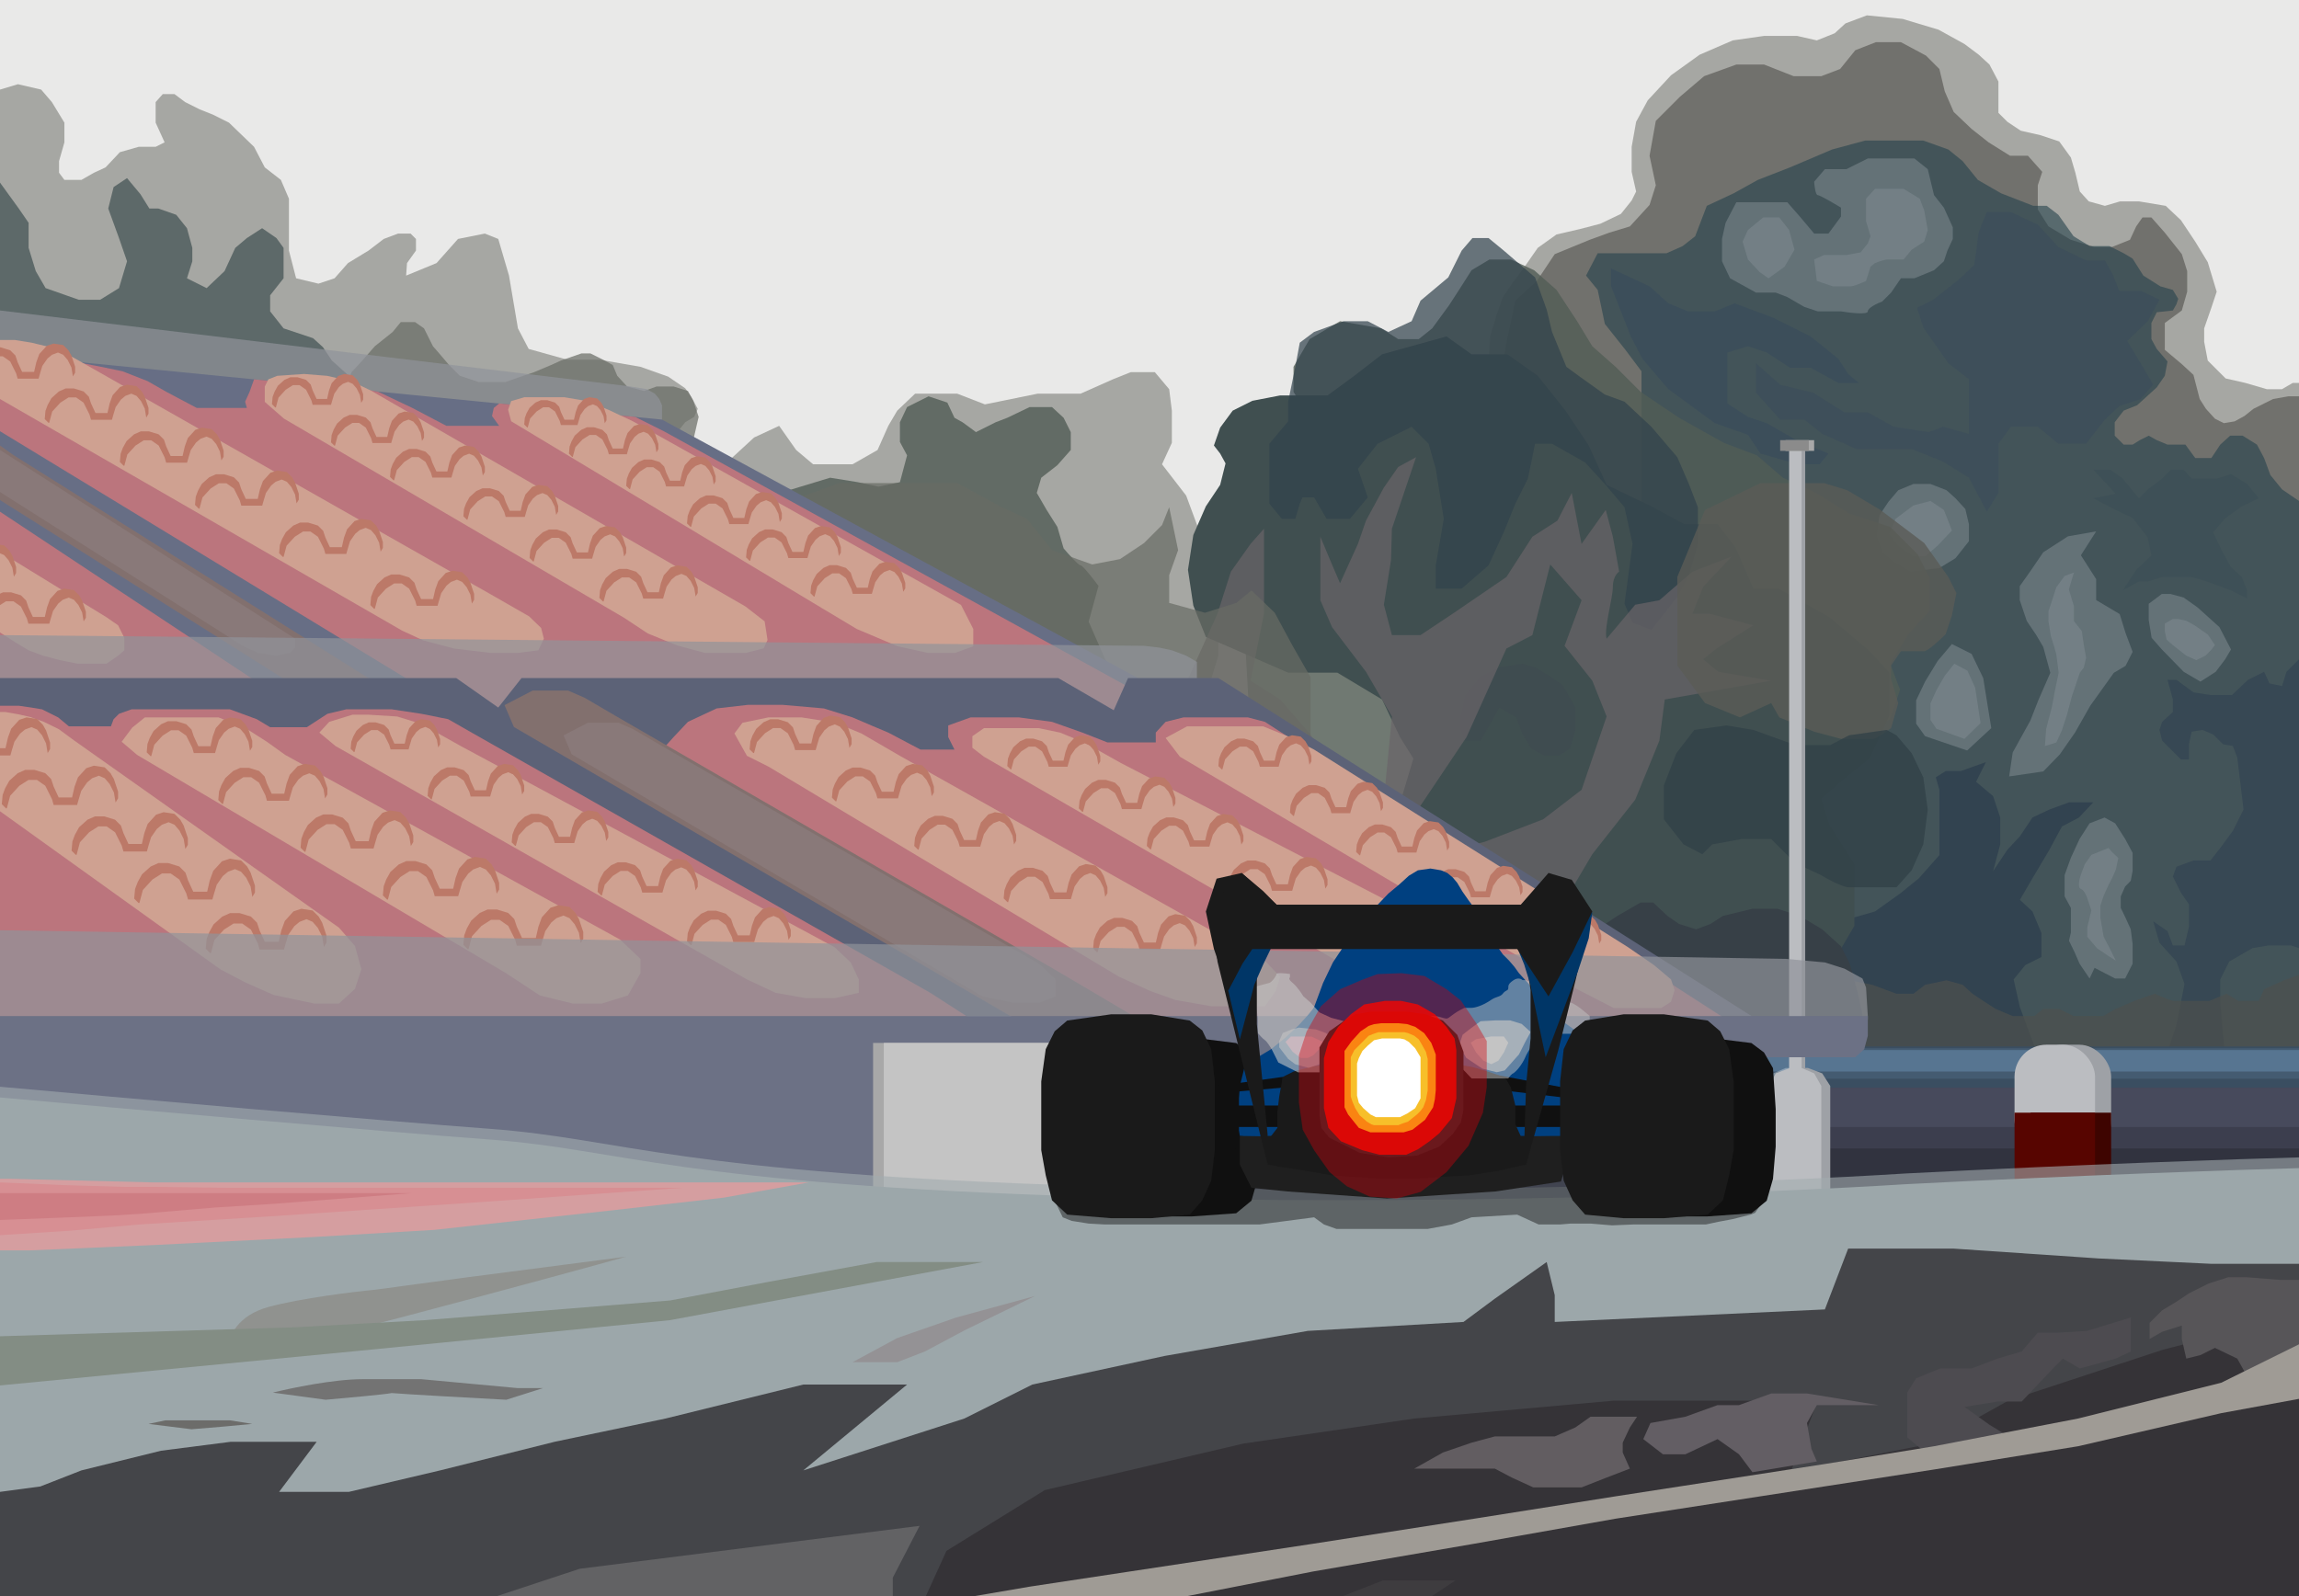 <svg width="720" height="500" viewBox="0 0 720 500" fill="none" xmlns="http://www.w3.org/2000/svg">
<rect x="0" y="0" width="720" height="500" fill="#808080" stroke="none"/>
<g clip-path="url(#clip0)">
<rect y="-84" width="720" height="514.926" fill="#E9E9E8"/>
<path d="M720 342.677V119.953H718.039L714.677 121.914H709.914L703.19 119.953L697.027 118.553L691.424 112.949L690.303 107.066V102.864L692.544 96.42L694.225 91.377L691.424 82.132L687.502 75.689L683.019 68.965L678.257 64.483L669.852 63.082H663.969L659.206 64.483L654.163 63.082L651.362 60L649.961 54.117L648.56 49.354L644.918 44.311L639.035 42.35L632.871 40.949L628.669 38.148L625.867 35.346V30.303V25.541L623.066 20.218L619.704 17.136L615.222 13.774L607.097 9.292L595.891 5.93L584.685 4.809L577.961 7.331L574.599 10.412L568.996 12.654L562.832 11.253H552.467L542.661 12.654L532.295 17.136L523.33 23.58L516.046 31.424L512.404 38.148L511.004 45.992V53.837L512.404 60L511.004 62.801L507.642 67.004L501.198 70.086L494.755 71.766L487.471 73.448L481.587 77.65L477.105 84.093L473.743 88.576L470.661 93.058L468.7 98.662L466.739 105.105L466.179 112.669V342.677H720Z" fill="#8B8C87" fill-opacity="0.7"/>
<path d="M720 345.198V129.478V124.155H716.638L711.876 124.996L709.074 126.397L705.712 128.078L702.911 130.319L699.829 132L696.467 132.56L693.665 131.159L690.864 128.078L688.903 124.996L686.942 117.432L683.3 114.07L677.977 109.587V101.183L683.3 97.261L684.981 91.377V84.934L683.3 79.611L677.977 72.887L673.774 68.124H670.973L669.012 70.926L667.051 75.128L661.448 77.37H655.844L648.56 75.128L641.556 70.926L638.195 65.603V58.039L639.595 53.836L635.113 48.794H629.51L622.786 44.591L617.463 40.389L611.86 35.066L609.058 28.622L607.377 21.619L603.175 17.416L595.331 13.214H587.486L581.043 15.735L576.28 21.619L570.397 23.86H561.712L552.467 20.218H543.782L533.697 23.86L526.132 30.303L518.568 37.868L516.607 48.794L518.568 58.039L516.607 64.202L510.444 70.926L504 72.887L497.837 75.128L486.911 79.611L481.307 88.015L474.584 94.179L471.502 108.747L470.101 119.393L461.136 345.198H720Z" fill="#5C5B56" fill-opacity="0.7"/>
<path d="M714.677 153.292L720 156.934V350.521H514.085V121.354V116.311L509.043 109.588L502.599 101.463L500.358 90.817L496.716 86.335L500.358 79.331H512.405H521.93L526.973 77.09L530.895 74.008L534.537 64.483L542.941 60.56L550.506 56.358L560.591 52.436L573.759 46.833L584.124 44.031H591.969H602.334L610.179 46.833L614.661 50.475L619.424 56.358L626.708 60.56L636.794 64.483H640.996L644.638 67.284L649.401 74.008L654.443 77.09H660.607L665.089 79.331L667.891 81.012L671.253 86.335L676.576 89.697L680.498 90.817L682.179 93.619L681.619 95.3L680.498 97.261L675.455 97.821L673.774 101.183V106.226L675.455 109.307L678.817 113.23L677.977 117.712L675.455 121.354L669.292 126.957L665.089 128.638L662.288 132.28V136.482L665.089 139.284H667.891L670.132 137.883L672.934 136.482L675.455 137.883L678.817 139.284H684.42L687.502 143.486H692.545L695.346 139.284L698.428 136.482H702.35L706.833 139.284L709.074 143.486L711.035 148.809L714.677 153.292Z" fill="#25414C" fill-opacity="0.6"/>
<path d="M642.117 210.769L639.908 202.656L637.699 198.912L634.753 194.543L632.544 187.99V183.621L635.858 178.941L639.908 173.012L647.64 168.019L656.477 166.459L651.69 173.948L656.477 181.437V187.99L663.841 192.359L665.682 198.288L667.891 204.216L665.682 208.585L662 210.769L654.636 221.067L649.849 229.492L645.063 236.357L639.908 241.662L629.23 243.222L630.335 235.733L635.858 225.747L638.435 219.194L642.117 210.769Z" fill="#B3B8BE" fill-opacity="0.3"/>
<path d="M644.732 210.719L643.995 204.975L643.259 202.324L642.277 199.23L641.541 194.591V191.498L642.645 188.184L643.995 183.986L646.573 180.451L649.518 179.346L647.923 184.649L649.518 189.951V194.591L651.973 197.684L652.587 201.882L653.323 206.079L652.587 209.173L651.359 210.719L648.905 218.01L647.309 223.975L645.714 228.836L643.995 232.592L640.436 233.696L640.804 228.394L642.645 221.324L643.504 216.684L644.732 210.719Z" fill="#B3B8BE" fill-opacity="0.2"/>
<path d="M683.882 210.444L677.04 203.44L673.846 199.798L672.934 194.194V189.152L677.04 186.07H679.777L683.882 187.191L688.216 190.272L695.059 196.436L698.708 203.44L696.884 206.521L693.918 210.444L689.129 213.525L683.882 210.444Z" fill="#B3B8BE" fill-opacity="0.3"/>
<path d="M684.641 205.355L680.476 202.068L678.532 200.358L677.977 197.728V195.361L680.476 193.914H682.142L684.641 194.44L687.279 195.887L691.444 198.78L693.665 202.068L692.555 203.514L690.75 205.355L687.834 206.802L684.641 205.355Z" fill="#B3B8BE" fill-opacity="0.2"/>
<path d="M654.413 257.91L659.101 256.109L662.422 257.91L665.547 262.798L667.891 267.172V272.832L667.305 275.92L665.547 277.721L664.18 280.808V284.41L665.547 287.24L667.305 291.1L667.891 295.731V301.906L665.547 306.537H662.422L655.976 303.192L654.413 306.537L651.288 301.906L649.725 298.304L647.967 294.702L648.553 292.129V284.41L646.6 280.808V274.119L648.553 268.716L651.288 262.798L654.413 257.91Z" fill="#B3B8BE" fill-opacity="0.3"/>
<path d="M654.97 267.81L660.34 265.634L661.363 266.843L663.408 268.777L662.641 272.404L661.363 275.305L660.34 277.24L658.806 280.625L657.783 283.768V287.394L658.806 293.439L660.34 296.34L662.641 300.934L660.34 299.483L656.76 297.065L653.692 293.439V290.537L654.97 285.218L653.692 281.35C653.436 280.544 652.669 278.835 651.646 278.449C650.623 278.062 651.22 275.386 651.646 274.097L652.925 270.712L654.97 267.81Z" fill="#B3B8BE" fill-opacity="0.2"/>
<path d="M611.299 201.759L617.463 204.841L621.105 212.405L623.626 228.093L616.062 235.097L602.895 230.615L600.093 226.693V219.409L602.895 213.525L606.817 207.082L611.299 201.759Z" fill="#B3B8BE" fill-opacity="0.3"/>
<path d="M612.047 207.922L616.156 210.097L618.584 215.437L620.265 226.511L615.222 231.455L606.444 228.291L604.576 225.522V220.381L606.444 216.228L609.059 211.68L612.047 207.922Z" fill="#B3B8BE" fill-opacity="0.2"/>
<path d="M677.136 149.93L672.653 153.292L669.852 156.093L664.809 149.93L660.887 147.128H655.564L659.766 151.611L662.568 154.693L655.564 156.093L662.568 159.735L667.891 162.257L672.653 168.42L673.774 174.023L669.011 178.506L664.809 184.949L669.852 182.148H672.653L677.136 180.747H686.381L691.144 182.148L698.708 184.949L703.751 187.471V184.949L702.07 180.747L698.708 177.665L695.906 172.623L693.105 166.739L697.027 162.257L702.07 158.615L707.393 156.093L703.751 151.611L698.708 148.529L694.225 149.93H686.381L683.86 147.128H679.938L677.136 149.93Z" fill="#3D4F56" fill-opacity="0.7"/>
<path d="M514.366 112.389L522.49 121.914L528.653 126.397L537.058 132.56L547.424 136.202L551.346 142.086L563.113 145.447H569.836L572.638 142.086L563.113 138.163L553.307 132.56L547.424 130.599L540.98 126.397V115.191V110.428L547.424 108.467L553.307 110.428L560.591 115.191H567.035L575.72 119.953H582.163L578.801 117.152L575.72 112.389L567.035 105.385L555.268 99.502L543.222 95.019L537.058 97.541H528.653L522.49 95.019L516.607 89.697L504.56 84.093V89.697L507.642 97.541L510.723 105.385L514.366 112.389Z" fill="#3C4E5A"/>
<path d="M695.346 314.101L698.148 345.759L678.817 343.517V329.51L681.619 321.105L684.14 308.218L681.619 301.214L676.296 295.34L674.334 288.607L678.817 291.689L680.498 296.171H684.14L685.541 290.288V283.284L683.019 279.642L680.498 274.599L681.619 271.517L686.941 269.556H692.264L695.346 265.634L699.268 260.311L702.63 253.588L700.669 237.338L699.268 233.696L696.187 233.136L693.105 230.054L689.743 228.654L686.381 229.214L685.541 233.136V237.899H683.019L680.498 235.377L677.136 232.016L676.296 228.654L677.136 226.132L680.498 223.051V219.128L678.817 212.965H681.619L686.941 216.887L692.264 217.728H698.988L704.031 212.965L709.074 210.444L710.755 214.086L714.677 214.926L716.078 210.444L720 206.521V297.012L717.478 296.171H710.475L705.432 297.012L698.148 301.214L695.346 306.817V314.101Z" fill="#324452" fill-opacity="0.7"/>
<path d="M622.226 160.296L616.623 149.65L608.498 144.607L598.693 140.685H590.849H581.323L577.681 139.004L570.677 135.922L565.074 131.44H557.51L549.946 123.035V113.79L557.51 120.514L567.876 123.035L577.681 129.198H584.965L593.09 133.681L604.016 135.362L608.498 133.681L616.623 135.922V127.237V118.833L610.179 113.79L602.335 102.584L600.374 96.42L605.417 93.899L613.261 87.735L618.304 82.973L619.705 72.607L622.226 66.444H629.79L638.195 70.366L644.638 77.37L653.323 81.572H659.206L661.728 86.054L663.689 91.097H670.413L676.296 93.899L672.654 100.622L666.21 106.786L670.413 113.79L674.335 120.514L670.413 124.996L663.689 127.237L659.206 131.44L653.323 139.004H644.638L638.195 133.681H629.79L625.868 139.004V147.408V154.412L622.226 160.296Z" fill="#3C4E5A" fill-opacity="0.7"/>
<path d="M632.591 315.502L639.315 333.712H566.475L575.44 288.887L587.206 285.525L595.05 279.922L600.934 275.159L607.377 267.875V258.91V253.588V247.424L606.257 243.502L609.338 241.541H614.101L621.945 238.739L618.864 244.903L624.187 249.385L626.428 256.109V264.514L624.187 272.918L628.669 266.195L632.591 261.992L636.514 256.109L641.836 253.588L648 251.346H655.564L651.082 256.109L645.759 258.91L641.836 266.195L636.514 275.159L632.591 281.883L636.514 285.525L639.315 292.249V299.813L634.272 302.335L630.63 306.817L632.591 315.502Z" fill="#2B3C4C" fill-opacity="0.7"/>
<path d="M608.778 65.043L611.579 71.206V74.848L609.899 78.49L608.778 81.852L605.696 84.654L599.533 87.175H595.33L592.249 91.658L589.447 94.459C587.953 95.019 584.965 96.42 584.965 97.541C584.965 98.662 579.362 98.008 576.56 97.541H569.276L565.074 96.14L559.751 93.058L556.109 91.658H549.945L541.821 87.175L539.299 81.852V74.848L540.42 69.805L543.782 63.362H552.747H559.751L563.673 67.844L568.155 73.167H572.638L576.56 67.844V65.043C574.412 63.735 569.948 61.121 569.276 61.121C568.604 61.121 568.249 58.319 568.155 56.918L571.517 52.996H578.241L584.965 49.634H593.369H599.533L603.735 52.996L605.696 61.121L608.778 65.043Z" fill="#B3B8BE" fill-opacity="0.3"/>
<path d="M560.311 72.047L561.992 78.21L558.91 83.533L553.868 87.175L551.066 85.214L547.424 81.292L545.743 75.689L547.424 72.047L552.187 68.124H557.23L560.311 72.047Z" fill="#B3B8BE" fill-opacity="0.2"/>
<path d="M571.237 79.891H578.241L582.724 79.051L584.965 76.249L585.805 74.008L584.405 69.245V65.883V62.241L587.206 59.16H592.529H596.171L601.214 62.241L602.615 65.883L603.735 72.047L602.615 75.689L598.693 78.21L596.171 81.292H591.128C590.232 81.292 588.14 82.039 587.206 82.412L585.805 83.533L584.405 88.016C583.191 88.576 580.539 89.697 579.642 89.697H574.039L568.996 88.016L568.156 81.292L571.237 79.891Z" fill="#B3B8BE" fill-opacity="0.2"/>
<path d="M604.576 151.611L609.619 153.572L612.42 156.093L615.502 159.455L616.623 164.218V169.541L612.42 174.864L607.377 177.945L598.413 179.066L593.09 175.984L589.448 172.903L587.767 167.86L588.607 161.416L591.409 157.214L594.49 153.572L599.253 151.611H604.576Z" fill="#B3B8BE" fill-opacity="0.3"/>
<path d="M606.817 170.942L602.895 174.303H599.253L594.491 170.942L591.689 167.3L593.65 162.537L599.253 158.335L604.576 156.934L608.778 159.735L611.3 166.179L606.817 170.942Z" fill="#B3B8BE" fill-opacity="0.2"/>
<path d="M720 345.479V316.062V305.416L715.237 307.097L709.074 309.899L707.393 313.541H700.949L697.307 311.3L691.984 313.541H686.101H680.778C679.882 313.541 676.482 312.047 674.895 311.3L668.451 313.541L662.568 316.062L658.646 318.303H649.401L644.918 316.062H639.875L637.074 318.303H630.35L625.027 316.062L621.105 313.541L617.743 311.3L614.661 308.498L609.619 307.097L602.895 308.498L599.253 311.3H593.93L586.366 308.498L579.362 307.097H551.346V345.479H720Z" fill="#4E504D" fill-opacity="0.7"/>
<path d="M229.167 143.486L223.004 151.891L360.84 231.175L377.09 219.969L381.572 205.401V189.152L377.09 170.381L371.486 155.253L363.922 145.447L367.004 138.724V128.638L366.163 121.914L361.681 116.591H354.117L348.514 118.833L338.428 123.315H324.981L308.451 126.677L299.767 123.315H286.599L280.996 128.638L278.195 133.401L274.833 140.965L266.988 145.447H254.661L249.339 140.965L244.016 133.401L236.171 137.043L229.167 143.486Z" fill="#8B8C87" fill-opacity="0.7"/>
<path d="M391.657 177.105L389.416 191.393L391.657 231.455L370.646 228.934L360 218.848L350.194 215.767L340.949 194.755L344.031 183.549C342.443 181.401 339.1 177.105 338.428 177.105C337.755 177.105 334.599 173.556 333.105 171.782L331.144 165.058L327.782 159.735L324.7 154.412L326.101 149.65L331.144 145.728L335.346 140.965V135.362L333.105 130.879L329.463 127.518H322.459L315.455 130.879L311.813 132.28L305.65 135.362L301.447 132.28L298.926 130.879L296.685 126.117L290.801 124.156L284.078 127.518L281.836 132.28V138.444L284.078 142.646L281.836 151.051L275.113 152.451L268.669 151.051L259.984 149.65L244.296 154.412L229.447 165.058V173.743L370.646 300.654H456.373L483.268 296.732L475.984 281.043L533.136 239.58L539.86 228.934L545.743 225.292H554.148H564.794L579.082 228.934H585.245L591.969 225.292L595.05 216.047L591.969 207.922L597.852 198.397L604.296 191.393V181.027L600.654 173.743L591.969 165.058L579.082 160.856L568.716 154.412L558.35 149.65L550.225 142.646L539.86 138.724L525.852 130.879L513.805 122.755L505.961 114.911L498.677 108.467L493.914 100.623L487.471 90.817L480.467 84.654L473.183 81.292H466.459L460.856 84.654L456.934 90.817L453.852 95.58L448.529 102.864L444.327 106.226H437.883L432.56 102.864L419.673 100.623L410.148 106.226L405.105 114.911V122.755L410.148 130.879L405.105 135.362L398.101 142.646V154.412L395.58 165.058L391.657 177.105Z" fill="#525D55" fill-opacity="0.8"/>
<path d="M382.132 151.891L383.813 145.167L382.132 142.086L380.171 139.564L382.132 133.961L386.055 128.638L392.218 125.556L400.903 123.876H415.751L424.156 117.712L432.841 110.988L453.012 105.385L460.856 110.988H472.062L481.588 117.712L490.273 128.638L497.557 139.564L503.16 151.891L517.168 158.615L527.533 164.218H537.899L543.502 171.502L549.105 184.389H556.95L572.918 193.354L585.525 204L591.689 210.724V224.171L585.525 237.619L577.121 244.342L570.397 250.226L572.918 258.35L580.763 270.677V290.008L572.918 303.455L566.755 310.179L556.95 312.7H534.257L517.168 305.977L497.557 293.09L484.109 282.724H465.059L453.012 270.677L438.444 251.626L442.646 237.619L438.444 230.895L432.841 219.128L418.833 210.724H403.424L377.65 199.518L373.728 189.712L372.047 178.506L373.728 167.58L377.65 158.615L382.132 151.891Z" fill="#404F50"/>
<path d="M452.171 162.537L449.65 177.105V184.389H457.774L466.179 177.105L470.942 166.739L474.584 157.774L478.506 149.93L480.747 139.004H486.07L496.436 144.887L502.599 151.611L508.763 158.895L511.284 170.381L508.763 189.152L511.284 195.035L517.167 197.276L525.292 186.911L528.934 180.187L531.736 170.381V158.895L528.934 151.611L525.292 143.206L517.167 133.681L508.763 125.837L502.599 123.595L494.755 117.992L490.553 114.911L486.07 103.984L484.389 96.981L480.747 86.895L470.942 78.49L466.179 74.568H461.136L457.774 78.49L453.572 86.895L444.887 94.179L442.086 100.623L434.802 103.984L428.358 100.623H420.794L411.549 103.984L407.066 107.346L405.666 114.911L403.424 125.837V132L397.541 139.004V149.93V157.774L401.463 162.537H405.666L407.066 157.774L407.907 155.813H411.549L415.471 162.537H422.755L428.358 155.813L425.276 146.848L431.44 139.004L442.086 133.681L447.409 139.004L449.65 146.848L452.171 162.537Z" fill="#31424C" fill-opacity="0.7"/>
<path d="M469.541 209.043L476.825 207.922L480.747 209.043L485.79 212.125L489.432 214.646L493.354 221.65V228.654L491.673 234.537L488.031 236.778H483.829L479.626 234.537L476.825 230.055L474.864 224.732L469.541 221.65L466.459 227.253L463.658 232.016H458.895L457.494 228.654V224.732L458.895 218.008L463.658 212.125L469.541 209.043Z" fill="#3F4A50" fill-opacity="0.7"/>
<path d="M425.276 170.381L419.673 182.708L417.152 176.825L413.51 168.14V179.066V188.031L417.152 196.436L427.798 210.444L435.922 224.451L433.401 250.506L441.245 257.79L459.295 230.895L471.782 203.16L479.907 198.957L485.51 176.825L495.315 188.031L489.992 202.319L498.677 213.245L503.159 224.451L495.315 247.424L483.268 256.669L465.058 263.673L449.93 267.595L421.634 247.424L410.148 229.774L400.903 219.128L391.658 213.245L395.86 192.234V165.619L391.658 170.381L385.494 179.066L381.292 192.234L365.603 226.973L498.677 303.735L492.233 289.728V278.521L498.677 267.595L512.124 250.506L519.689 232.016L521.37 219.128L554.708 213.245L538.179 210.444L533.416 206.521L537.619 203.16L549.105 195.876L535.377 192.234H530.054L533.416 183.829L542.381 174.304L530.054 179.066L519.689 188.031L512.124 189.432L503.159 200.078C502.226 196.996 505.121 187.415 505.121 183.829C505.121 180.243 507.082 179.066 507.082 179.066L505.121 168.14L502.879 159.735L495.315 170.381L492.233 154.413L487.751 163.097L479.907 168.14L471.782 180.747L454.973 192.234L444.887 198.957H435.922L433.401 189.432L435.642 175.424L435.922 165.619L443.486 143.206L437.883 146.288L433.401 152.732L427.798 163.097L425.276 170.381Z" fill="#6A6569" fill-opacity="0.7"/>
<path d="M262.786 151.331L249.899 156.093L240.374 164.498L407.346 242.101L410.428 231.175V219.128V212.125L404.825 202.319L399.222 191.953L391.938 184.949L387.175 188.872L377.37 191.953L366.163 188.872V180.187L368.965 172.342L366.163 158.895L363.922 164.498L358.319 170.101L350.755 175.144L342.07 176.825L329.463 172.342L321.619 162.537L313.774 158.895L299.767 151.331H279.875H262.786Z" fill="#686B64" fill-opacity="0.7"/>
<path d="M576.56 231.455L568.155 229.214L557.229 224.732L554.708 220.249L544.902 224.732L533.976 220.249L525.292 208.483V195.035V180.747L533.976 159.735L551.346 151.331H571.237L578.521 153.572L588.887 159.735L602.614 170.101L610.179 180.747L612.7 185.79L611.299 192.794L609.338 198.677C607.564 200.451 603.735 204 602.614 204H595.33L592.249 208.483V212.685L594.49 220.249L592.249 228.093C590.755 229.214 587.542 231.455 586.646 231.455H576.56Z" fill="#5A5B56" fill-opacity="0.8"/>
<path d="M545.463 262.833L536.218 264.514L533.136 267.595L527.253 264.514L521.089 256.669V246.023L525.012 235.938L530.615 228.654L540.7 227.253L549.105 228.654L562.272 233.416H573.198L579.082 230.335L590.848 228.654L593.93 230.335L598.692 235.938L602.335 243.502L603.735 253.588L602.335 264.514L598.692 272.638L593.93 277.961H586.646H579.082C577.064 277.961 572.264 275.346 570.117 274.039L562.272 270.397L554.708 262.833H545.463Z" fill="#314047" fill-opacity="0.75"/>
<path d="M513.806 282.724L506.522 286.926L487.191 299.813L513.806 323.346L535.658 343.518L541.821 378.537H563.673L564.794 344.638L575.44 338.755L580.203 333.712L581.884 324.467L583.284 318.023L581.884 311.3L579.362 302.054L576.561 296.451L570.677 291.128L563.673 286.926L556.67 284.685H548.825L539.58 286.926L535.658 289.447L531.175 291.128L525.852 289.447L522.21 286.926L517.728 282.724H513.806Z" fill="#374047"/>
<path d="M5.603 26.381L0 28.062V135.082L208.436 139.564L212.358 135.082L214.599 132.28L217.401 130.599L218.521 128.078L216.56 124.436L214.599 121.634L209.276 117.992L200.591 114.911L187.704 112.669H177.619L165.572 109.307L162.21 102.864L159.409 86.335L156.047 74.848L151.844 73.167L143.44 74.848L136.716 82.412L127.191 86.335L127.471 82.412L130.272 78.49V74.848L128.591 73.167H124.669L120.187 74.848L115.424 78.49L108.981 82.412L104.778 87.175L99.735 88.856L92.731 87.175L90.49 78.49V68.405V62.241L87.969 56.358L82.926 52.436L79.564 45.992L71.72 38.428L66.677 35.907L62.475 34.226L57.992 31.985L54.63 29.463H50.988L48.747 31.985V38.428L51.549 44.592L48.747 45.992H43.424L37.541 47.673L33.058 52.436L29.416 54.117L25.494 56.358H20.171L18.49 54.117V50.475L20.171 44.592V38.428L16.249 31.985L12.887 28.062L5.603 26.381Z" fill="#8B8C87" fill-opacity="0.7"/>
<path d="M5.883 65.323L0 57.198V132.28H112.062V120.233L103.938 112.949L101.136 108.747L98.055 105.945L88.809 102.864L84.607 97.541V92.498L88.809 87.175V77.65L86.568 74.568L82.086 71.486L77.323 74.568L73.681 77.65L70.319 84.934L64.716 90.257L58.553 87.175L60.233 81.852V77.65L58.553 71.486L55.191 67.284L49.587 65.323H46.786L43.984 60.84L39.782 55.798L35.58 58.599L33.899 65.323L37.261 74.568L39.782 81.852L37.261 90.257L31.377 93.899H24.654L14.288 90.257L11.206 84.934L8.965 77.65V69.805L5.883 65.323Z" fill="#404F50" fill-opacity="0.7"/>
<path d="M110.101 116.591L106.739 125.556L217.121 137.883L218.801 130.599L217.121 125.556L215.44 122.475L210.957 121.074H205.634L201.712 122.475L196.389 121.074L193.307 117.712L191.907 114.35L189.385 112.949L184.903 110.708H182.101L175.658 112.949L172.576 114.35L167.253 116.591L163.891 117.712L158.288 119.673H149.883L144 117.712L140.638 114.35L137.556 110.708L135.595 108.467L132.794 102.864L129.992 100.903H125.51L122.988 103.984L117.385 108.467L113.463 112.949L110.101 116.591Z" fill="#686B64" fill-opacity="0.7"/>
<rect x="541.262" y="327.829" width="178.739" height="14.008" fill="#3A4E61"/>
<rect x="541.261" y="328.39" width="178.739" height="9.525" fill="#445B71"/>
<rect x="541.262" y="328.949" width="178.739" height="6.724" fill="#577591"/>
<rect x="541.262" y="340.716" width="178.739" height="40.342" fill="#31333F"/>
<rect x="541.262" y="340.716" width="178.739" height="19.051" fill="#3C3E4E"/>
<rect x="541.262" y="340.716" width="178.739" height="12.327" fill="#474A5C"/>
<rect x="635.953" y="327.268" width="25.214" height="33.619" rx="10" fill="#9EA1A6"/>
<rect x="630.911" y="327.268" width="25.214" height="33.619" rx="10" fill="#BBBDC1"/>
<rect x="635.953" y="348.56" width="25.214" height="28.016" fill="#3E0400"/>
<rect x="630.911" y="348.56" width="25.214" height="28.016" fill="#570500"/>
<rect x="561.433" y="139.564" width="3.922" height="200.031" rx="1.961" fill="#9EA1A6"/>
<path d="M573.198 350.059V355.698V378.817H554.148V355.698V340.191L556.109 336.244L560.592 334.553H566.195L570.677 336.244L573.198 340.191V350.059Z" fill="#9EA1A6"/>
<path opacity="0.3" d="M570.397 350.059V355.698V378.817H553.588V355.698V340.191L555.318 336.244L559.273 334.553H564.217L568.172 336.244L570.397 340.191V350.059Z" fill="white"/>
<rect x="560.312" y="139.564" width="3.922" height="200.031" rx="1.961" fill="#BBBDC1"/>
<rect x="559.191" y="137.883" width="8.965" height="3.362" fill="#A8A8A8"/>
<rect x="557.51" y="137.883" width="8.965" height="3.362" fill="#8B8B8B"/>
<path d="M207.315 132.28L0 111.829V97.261L197.51 121.074L202.553 121.914L205.074 123.315L206.475 124.996L207.315 126.957V132.28Z" fill="#90939A" fill-opacity="0.7"/>
<path d="M371.486 244.903L356.358 212.405L207.315 131.44L0 110.988V244.903H371.486Z" fill="#676E85"/>
<path d="M0 160.296L87.128 218.008L0 222.49V160.296Z" fill="#BB757D"/>
<path d="M88.529 119.673L96.374 120.514H107.019L118.506 122.755L129.152 127.798L139.798 133.401H156.327L154.086 130.319L154.646 127.798L156.327 126.397L161.93 126.957L179.019 128.638L190.506 129.759L198.911 130.599L207.876 135.082L371.767 225.292H148.202L0 135.082V116.872L7.284 112.669L17.09 112.109L31.658 114.91L38.381 116.311L46.226 119.393L52.109 122.755L61.634 127.798H66.677H77.323L76.763 125.837L78.163 122.755L79.564 118.833L82.366 119.113L85.167 119.393L88.529 119.673Z" fill="#BB757D"/>
<path d="M4.763 201.198L0 198.117V172.903L33.339 193.354L36.981 195.875L38.942 199.798V203.72L36.981 205.401L33.339 207.922H28.857H24.374L18.771 206.801L13.448 205.401L8.965 203.72L4.763 201.198Z" fill="#CFA191"/>
<path d="M125.938 197.556L0 124.996V106.506H4.643L9.867 107.346L12.188 107.907L15.67 108.747L21.183 110.988L153.826 186.264L165.692 193.074L169.468 196.716L170.335 200.078L168.594 203.72L161.936 204.56H153.826L142.188 203.159L132.612 200.638L125.938 197.556Z" fill="#CFA191"/>
<path d="M95.222 117.152L102.42 117.734L110.217 119.483L116.215 122.396L233.476 189.992L239.474 194.654L240.374 200.481L239.174 203.103L233.476 204.56H226.578H220.88L212.183 202.229L202.886 198.442L195.389 193.488L88.924 131.137L82.926 125.892V121.074L84.047 118.833L86.825 117.734L95.222 117.152Z" fill="#CFA191"/>
<path d="M268.309 197.03L257.743 190.704L160.089 131.966L159.128 128.352L160.089 125.641L164.251 124.436H170.975H176.738L183.782 125.641L190.506 128.352L198.19 131.966L300.967 189.499L304.809 197.03V202.452L299.046 204.56H290.722L281.116 202.452L268.309 197.03Z" fill="#CFA191"/>
<path d="M0 156.654V142.366V139.564L3.923 142.366L123.829 217.728H96.934L0 156.654Z" fill="#82706E"/>
<path d="M76.483 202.599L0 154.132V140.965L92.452 200.078V202.879L90.771 204.56L86.288 205.401L80.966 204.56L76.483 202.599Z" fill="#897979"/>
<path d="M-4.2 196.313H-4.434L-5.603 195.144L-5.369 192.572L-4.668 190.702L-3.499 188.597L-1.161 186.493L0.943 185.558H3.515L6.555 186.493L8.191 188.13L8.893 190.234L10.295 193.273H14.036L14.738 190.234L15.673 187.662L18.011 185.09L20.115 184.389L23.154 184.857L24.791 186.493L25.726 188.13L26.895 191.637V193.507L26.194 194.676L25.726 191.871L24.557 189.533L23.154 187.896L21.518 187.195L19.647 187.896L18.244 189.065L16.608 191.403L15.906 193.741L15.439 195.378H8.893L8.425 193.741L6.555 190L4.217 188.364H1.879L-0.693 190L-3.265 192.806L-4.2 196.313Z" fill="#BC7968"/>
<path d="M-26.052 182.305H-26.286L-27.455 181.136L-27.221 178.564L-26.52 176.694L-25.351 174.589L-23.013 172.485L-20.909 171.55H-18.337L-15.297 172.485L-13.661 174.122L-12.96 176.226L-11.557 179.265H-7.816L-7.115 176.226L-6.179 173.654L-3.841 171.082L-1.737 170.381L1.302 170.849L2.939 172.485L3.874 174.122L5.043 177.629V179.499L4.342 180.668L3.874 177.863L2.705 175.525L1.302 173.888L-0.334 173.187L-2.205 173.888L-3.608 175.057L-5.244 177.395L-5.946 179.733L-6.413 181.37H-12.96L-13.427 179.733L-15.297 175.992L-17.636 174.356H-19.974L-22.545 175.992L-25.117 178.798L-26.052 182.305Z" fill="#BC7968"/>
<path d="M189.035 188.412H188.813L187.705 187.303L187.926 184.865L188.591 183.091L189.7 181.096L191.917 179.1L193.912 178.214H196.351L199.233 179.1L200.785 180.652L201.45 182.648L202.781 185.53H206.328L206.993 182.648L207.88 180.209L210.097 177.77L212.092 177.105L214.974 177.548L216.526 179.1L217.413 180.652L218.522 183.978V185.752L217.857 186.86L217.413 184.2L216.305 181.983L214.974 180.431L213.422 179.765L211.649 180.431L210.319 181.539L208.767 183.756L208.102 185.973L207.658 187.525H201.45L201.007 185.973L199.233 182.426L197.016 180.874H194.799L192.36 182.426L189.922 185.086L189.035 188.412Z" fill="#BC7968"/>
<path d="M167.158 175.879H166.94L165.852 174.791L166.07 172.397L166.723 170.655L167.811 168.696L169.988 166.737L171.947 165.866H174.341L177.171 166.737L178.695 168.261L179.348 170.22L180.654 173.05H184.137L184.79 170.22L185.66 167.826L187.837 165.431L189.796 164.778L192.626 165.213L194.15 166.737L195.02 168.261L196.109 171.526V173.267L195.456 174.356L195.02 171.744L193.932 169.567L192.626 168.043L191.102 167.39L189.361 168.043L188.055 169.132L186.531 171.308L185.878 173.485L185.443 175.009H179.348L178.913 173.485L177.171 170.002L174.994 168.479H172.818L170.423 170.002L168.029 172.614L167.158 175.879Z" fill="#BC7968"/>
<path d="M146.403 162.787H146.189L145.121 161.718L145.335 159.368L145.976 157.659L147.044 155.736L149.18 153.814L151.103 152.959H153.453L156.231 153.814L157.726 155.309L158.367 157.232L159.649 160.009H163.067L163.708 157.232L164.563 154.882L166.699 152.532L168.622 151.891L171.399 152.318L172.895 153.814L173.749 155.309L174.818 158.514V160.223L174.177 161.291L173.749 158.727L172.681 156.591L171.399 155.096L169.904 154.455L168.195 155.096L166.913 156.164L165.417 158.3L164.776 160.437L164.349 161.932H158.367L157.94 160.437L156.231 157.018L154.094 155.523H151.958L149.608 157.018L147.258 159.582L146.403 162.787Z" fill="#BC7968"/>
<path d="M123.43 150.46H123.216L122.148 149.392L122.362 147.042L123.003 145.332L124.071 143.41L126.207 141.487L128.13 140.632H130.48L133.257 141.487L134.753 142.982L135.394 144.905L136.676 147.683H140.094L140.735 144.905L141.59 142.555L143.726 140.205L145.649 139.564L148.426 139.991L149.922 141.487L150.776 142.982L151.844 146.187V147.896L151.204 148.964L150.776 146.401L149.708 144.264L148.426 142.769L146.931 142.128L145.221 142.769L143.94 143.837L142.444 145.973L141.803 148.11L141.376 149.605H135.394L134.967 148.11L133.257 144.692L131.121 143.196H128.985L126.634 144.692L124.284 147.255L123.43 150.46Z" fill="#BC7968"/>
<path d="M255.103 186.88H254.89L253.821 185.812L254.035 183.462L254.676 181.753L255.744 179.83L257.881 177.907L259.803 177.053H262.153L264.931 177.907L266.426 179.403L267.067 181.325L268.349 184.103H271.767L272.408 181.325L273.263 178.975L275.399 176.625L277.322 175.984L280.099 176.412L281.595 177.907L282.45 179.403L283.518 182.607V184.316L282.877 185.385L282.45 182.821L281.381 180.685L280.099 179.189L278.604 178.548L276.895 179.189L275.613 180.257L274.117 182.394L273.477 184.53L273.049 186.026H267.067L266.64 184.53L264.931 181.112L262.794 179.616H260.658L258.308 181.112L255.958 183.676L255.103 186.88Z" fill="#BC7968"/>
<path d="M234.932 175.674H234.718L233.65 174.606L233.864 172.256L234.504 170.546L235.573 168.624L237.709 166.701L239.632 165.846H241.982L244.759 166.701L246.255 168.196L246.896 170.119L248.178 172.897H251.596L252.237 170.119L253.091 167.769L255.228 165.419L257.151 164.778L259.928 165.205L261.424 166.701L262.278 168.196L263.346 171.401V173.11L262.705 174.178L262.278 171.615L261.21 169.478L259.928 167.983L258.433 167.342L256.723 167.983L255.442 169.051L253.946 171.187L253.305 173.324L252.878 174.819H246.896L246.469 173.324L244.759 169.906L242.623 168.41H240.487L238.136 169.906L235.786 172.469L234.932 175.674Z" fill="#BC7968"/>
<path d="M216.442 165.028H216.228L215.16 163.96L215.373 161.61L216.014 159.9L217.082 157.978L219.219 156.055L221.142 155.2H223.492L226.269 156.055L227.765 157.55L228.406 159.473L229.687 162.251H233.106L233.747 159.473L234.601 157.123L236.738 154.773L238.66 154.132L241.438 154.559L242.933 156.055L243.788 157.55L244.856 160.755V162.464L244.215 163.532L243.788 160.969L242.72 158.832L241.438 157.337L239.942 156.696L238.233 157.337L236.951 158.405L235.456 160.541L234.815 162.678L234.388 164.173H228.406L227.978 162.678L226.269 159.26L224.133 157.764H221.996L219.646 159.26L217.296 161.823L216.442 165.028Z" fill="#BC7968"/>
<path d="M197.319 153.205H197.117L196.109 152.197L196.311 149.98L196.916 148.368L197.923 146.554L199.939 144.74L201.753 143.934H203.97L206.59 144.74L208.001 146.151L208.606 147.965L209.815 150.585H213.04L213.644 147.965L214.451 145.748L216.466 143.531L218.28 142.926L220.9 143.329L222.311 144.74L223.117 146.151L224.125 149.174V150.786L223.52 151.794L223.117 149.376L222.109 147.36L220.9 145.949L219.489 145.345L217.877 145.949L216.668 146.957L215.257 148.972L214.652 150.988L214.249 152.399H208.606L208.202 150.988L206.59 147.763L204.575 146.352H202.559L200.342 147.763L198.125 150.182L197.319 153.205Z" fill="#BC7968"/>
<path d="M179.389 143.119H179.187L178.179 142.112L178.381 139.895L178.985 138.282L179.993 136.468L182.009 134.654L183.823 133.848H186.04L188.66 134.654L190.071 136.065L190.675 137.879L191.885 140.499H195.109L195.714 137.879L196.52 135.662L198.536 133.445L200.35 132.84L202.97 133.243L204.381 134.654L205.187 136.065L206.195 139.088V140.701L205.59 141.709L205.187 139.29L204.179 137.274L202.97 135.864L201.559 135.259L199.947 135.864L198.737 136.871L197.327 138.887L196.722 140.902L196.319 142.313H190.675L190.272 140.902L188.66 137.678L186.644 136.267H184.629L182.412 137.678L180.195 140.096L179.389 143.119Z" fill="#BC7968"/>
<path d="M165.284 133.892H165.099L164.171 132.965L164.357 130.926L164.913 129.442L165.84 127.773L167.694 126.105L169.363 125.363H171.403L173.814 126.105L175.112 127.402L175.668 129.071L176.78 131.482H179.747L180.304 129.071L181.045 127.032L182.899 124.992L184.568 124.436L186.979 124.807L188.277 126.105L189.019 127.402L189.946 130.184V131.667L189.389 132.594L189.019 130.369L188.091 128.515L186.979 127.217L185.681 126.661L184.197 127.217L183.085 128.144L181.787 129.998L181.231 131.853L180.86 133.151H175.668L175.297 131.853L173.814 128.886L171.959 127.588H170.105L168.065 128.886L166.026 131.111L165.284 133.892Z" fill="#BC7968"/>
<path d="M104.915 139.608H104.706L103.658 138.56L103.867 136.255L104.496 134.578L105.544 132.691L107.64 130.805L109.527 129.966H111.833L114.558 130.805L116.025 132.272L116.654 134.159L117.911 136.883H121.265L121.894 134.159L122.732 131.853L124.829 129.547L126.715 128.918L129.44 129.337L130.907 130.805L131.746 132.272L132.794 135.416V137.093L132.165 138.141L131.746 135.626L130.698 133.53L129.44 132.062L127.973 131.434L126.296 132.062L125.038 133.11L123.571 135.207L122.942 137.303L122.523 138.77H116.654L116.234 137.303L114.558 133.949L112.461 132.482H110.365L108.06 133.949L105.754 136.464L104.915 139.608Z" fill="#BC7968"/>
<path d="M86.401 127.636H86.195L85.168 126.608L85.373 124.347L85.99 122.702L87.018 120.852L89.073 119.002L90.924 118.18H93.185L95.858 119.002L97.297 120.441L97.914 122.291L99.147 124.964H102.436L103.053 122.291L103.875 120.03L105.931 117.768L107.781 117.152L110.454 117.563L111.893 119.002L112.715 120.441L113.743 123.525V125.169L113.127 126.197L112.715 123.73L111.688 121.674L110.454 120.235L109.015 119.619L107.37 120.235L106.137 121.263L104.698 123.319L104.081 125.375L103.67 126.814H97.914L97.502 125.375L95.858 122.086L93.802 120.646H91.746L89.485 122.086L87.223 124.553L86.401 127.636Z" fill="#BC7968"/>
<path d="M117.388 190.71H117.154L115.985 189.541L116.219 186.969L116.92 185.098L118.089 182.994L120.427 180.89L122.531 179.955H125.103L128.142 180.89L129.779 182.527L130.48 184.631L131.883 187.67H135.624L136.325 184.631L137.261 182.059L139.599 179.487L141.703 178.786L144.742 179.253L146.379 180.89L147.314 182.527L148.483 186.034V187.904L147.782 189.073L147.314 186.267L146.145 183.929L144.742 182.293L143.106 181.591L141.235 182.293L139.832 183.462L138.196 185.8L137.494 188.138L137.027 189.774H130.48L130.013 188.138L128.142 184.397L125.804 182.76H123.466L120.895 184.397L118.323 187.203L117.388 190.71Z" fill="#BC7968"/>
<path d="M88.811 174.461H88.578L87.409 173.292L87.642 170.72L88.344 168.849L89.513 166.745L91.851 164.641L93.955 163.706H96.527L99.566 164.641L101.203 166.278L101.904 168.382L103.307 171.421H107.048L107.749 168.382L108.684 165.81L111.022 163.238L113.127 162.537L116.166 163.004L117.803 164.641L118.738 166.278L119.907 169.785V171.655L119.205 172.824L118.738 170.018L117.569 167.68L116.166 166.044L114.529 165.342L112.659 166.044L111.256 167.213L109.62 169.551L108.918 171.889L108.451 173.525H101.904L101.437 171.889L99.566 168.148L97.228 166.511H94.89L92.319 168.148L89.747 170.954L88.811 174.461Z" fill="#BC7968"/>
<path d="M62.477 159.332H62.243L61.074 158.163L61.308 155.591L62.009 153.721L63.178 151.617L65.516 149.513L67.621 148.577H70.192L73.232 149.513L74.868 151.149L75.57 153.253L76.972 156.293H80.713L81.415 153.253L82.35 150.682L84.688 148.11L86.792 147.408L89.832 147.876L91.468 149.513L92.403 151.149L93.572 154.656V156.527L92.871 157.696L92.403 154.89L91.234 152.552L89.832 150.915L88.195 150.214L86.325 150.915L84.922 152.084L83.285 154.422L82.584 156.76L82.116 158.397H75.57L75.102 156.76L73.232 153.02L70.894 151.383H68.556L65.984 153.02L63.412 155.825L62.477 159.332Z" fill="#BC7968"/>
<path d="M38.944 145.885H38.71L37.541 144.716L37.775 142.144L38.476 140.274L39.645 138.169L41.983 136.065L44.087 135.13H46.659L49.699 136.065L51.335 137.702L52.037 139.806L53.439 142.845H57.18L57.882 139.806L58.817 137.234L61.155 134.662L63.259 133.961L66.298 134.429L67.935 136.065L68.87 137.702L70.039 141.209V143.079L69.338 144.248L68.87 141.443L67.701 139.105L66.298 137.468L64.662 136.767L62.791 137.468L61.389 138.637L59.752 140.975L59.05 143.313L58.583 144.949H52.037L51.569 143.313L49.699 139.572L47.361 137.936H45.023L42.451 139.572L39.879 142.378L38.944 145.885Z" fill="#BC7968"/>
<path d="M15.411 132.437H15.177L14.008 131.268L14.242 128.697L14.943 126.826L16.112 124.722L18.45 122.618L20.554 121.683H23.126L26.165 122.618L27.802 124.254L28.503 126.359L29.906 129.398H33.647L34.348 126.359L35.283 123.787L37.621 121.215L39.726 120.514L42.765 120.981L44.402 122.618L45.337 124.254L46.506 127.761V129.632L45.804 130.801L45.337 127.995L44.168 125.657L42.765 124.021L41.129 123.319L39.258 124.021L37.855 125.19L36.219 127.528L35.517 129.866L35.05 131.502H28.503L28.036 129.866L26.165 126.125L23.827 124.488H21.489L18.918 126.125L16.346 128.93L15.411 132.437Z" fill="#BC7968"/>
<path d="M-7.562 119.55H-7.796L-8.965 118.381L-8.731 115.809L-8.03 113.939L-6.861 111.835L-4.523 109.731L-2.418 108.795H0.153L3.193 109.731L4.829 111.367L5.531 113.471L6.933 116.511H10.674L11.376 113.471L12.311 110.9L14.649 108.328L16.753 107.626L19.792 108.094L21.429 109.731L22.364 111.367L23.533 114.874V116.745L22.832 117.914L22.364 115.108L21.195 112.77L19.792 111.133L18.156 110.432L16.285 111.133L14.883 112.302L13.246 114.64L12.545 116.978L12.077 118.615H5.531L5.063 116.978L3.193 113.238L0.855 111.601H-1.483L-4.055 113.238L-6.627 116.043L-7.562 119.55Z" fill="#BC7968"/>
<path d="M367.004 223.05H156.047H0V198.957L358.319 202.319L363.082 202.879L367.004 203.72L371.486 205.401L374.848 207.362V212.405V223.05H367.004Z" fill="#90939A" fill-opacity="0.7"/>
<path d="M142.879 212.405H0V318.303H548.545L381.572 212.405H353.276L348.794 222.49L331.424 212.405H163.331L156.047 221.65L142.879 212.405Z" fill="#5C6277"/>
<path d="M0 271.798V229.774V221.089H5.883L9.805 221.65L13.167 222.21L18.21 224.731L21.572 227.533H34.739L35.58 225.292L37.261 223.611L41.183 222.21H72L80.405 225.292L84.607 227.813H87.409H96.093L102.537 223.611L108.42 222.21H115.424H122.708L131.953 223.611L140.358 225.292L148.202 229.774L291.362 311.019L316.576 327.268H283.517H239.253H196.109H66.957H39.222H0V271.798Z" fill="#BB757D"/>
<path d="M350.755 327.829L203.673 239.019L210.957 230.895L215.439 226.132L224.404 221.93L234.21 220.809H245.136L258.023 221.93L266.988 224.732L272.871 227.253L278.194 229.494L288.28 234.817H298.926L296.965 230.895V227.253L303.969 224.732H310.692H319.097L329.463 226.132L338.988 229.494L346.832 232.576H361.961V229.494L365.043 226.132L370.646 224.732H390.817L396.14 226.132L539.019 318.303L553.027 327.829H350.755Z" fill="#BB757D"/>
<path d="M158.453 304.844L42.951 236.494L38.101 232.361L41.435 227.911L45.376 224.731H53.258H68.416L76.601 227.911L83.574 232.361L89.334 236.494L194.225 294.353L200.591 300.393V304.844L196.65 311.838L188.465 314.381H179.37L169.063 311.838L158.453 304.844Z" fill="#CFA191"/>
<path d="M233.93 306.817L105.058 233.696L100.015 229.494L103.097 226.132L110.381 223.891H115.424L124.389 224.451L131.673 226.692L137.276 229.774L144.28 233.696L261.385 296.731L266.428 301.494L268.949 306.817V311.019L261.385 312.7H252.42L242.895 311.019L233.93 306.817Z" fill="#CFA191"/>
<path d="M-0 254.134V226.12V223.051H1.674L6.027 223.818L9.376 224.586L13.729 226.12L18.417 228.423L23.105 231.877L106.15 290.589L111.173 296.345L113.182 303.636L111.173 309.776L106.15 314.381H98.448L85.724 311.695L77.017 307.858L68.981 303.636L-0 254.134Z" fill="#CFA191"/>
<path d="M269.789 229.774L281.836 236.778L396.14 300.934L400.902 305.977L399.501 310.459L396.14 315.222H387.455H379.33L368.124 313.261L360.28 310.459L350.474 305.977L240.653 240.14L233.93 236.778L230.007 229.774L232.529 226.412L240.653 224.731H251.019L261.665 226.412L269.789 229.774Z" fill="#CFA191"/>
<path d="M339.548 232.576L351.035 239.019L448.529 289.447L451.891 295.611V302.054L446.848 306.257L438.163 307.658L429.478 306.257L420.513 302.054L308.171 237.058L304.529 234.257V230.615L308.171 228.093H315.735H325.26L331.984 229.494L339.548 232.576Z" fill="#CFA191"/>
<path d="M404.544 231.175L411.548 234.817L509.883 296.731L518.008 302.335L523.33 306.817L524.451 310.179L523.33 313.821L520.249 315.782H513.805H505.4L486.35 305.977L369.525 237.058L365.042 231.175L371.766 227.533H385.494H395.579L404.544 231.175Z" fill="#CFA191"/>
<path d="M183.135 218.609L192.599 224.153L330.312 303.721L358.319 320.265H345.992L341.509 321.105H331.984H326.101L317.416 318.864L160.944 227.74L158.007 220.892L166.818 216.327H177.914L183.135 218.609Z" fill="#82706E"/>
<path d="M198.228 228.386L206.412 233.181L325.503 301.989L330.583 306.783V312.141L325.503 314.115H317.319L307.724 312.141L179.037 236.283L176.498 230.361L184.117 226.412H193.712L198.228 228.386Z" fill="#897979"/>
<path d="M66.068 298.562H65.796L64.436 297.201L64.708 294.208L65.524 292.031L66.884 289.582L69.605 287.134L72.054 286.045H75.047L78.584 287.134L80.489 289.038L81.305 291.487L82.938 295.024H87.291L88.108 291.487L89.196 288.494L91.917 285.501L94.366 284.685L97.903 285.229L99.808 287.134L100.896 289.038L102.257 293.12V295.296L101.44 296.657L100.896 293.392L99.536 290.671L97.903 288.766L95.998 287.95L93.822 288.766L92.189 290.127L90.284 292.848L89.468 295.569L88.924 297.473H81.305L80.761 295.569L78.584 291.215L75.864 289.31H73.142L70.15 291.215L67.156 294.48L66.068 298.562Z" fill="#BC7968"/>
<path d="M43.656 282.873H43.383L42.023 281.512L42.295 278.519L43.111 276.342L44.472 273.894L47.193 271.445L49.642 270.356H52.635L56.172 271.445L58.077 273.349L58.893 275.798L60.525 279.336H64.879L65.695 275.798L66.784 272.805L69.504 269.812L71.953 268.996L75.49 269.54L77.395 271.445L78.484 273.349L79.844 277.431V279.608L79.028 280.968L78.484 277.703L77.123 274.982L75.49 273.077L73.586 272.261L71.409 273.077L69.776 274.438L67.872 277.159L67.056 279.88L66.511 281.784H58.893L58.349 279.88L56.172 275.526L53.451 273.622H50.73L47.737 275.526L44.744 278.791L43.656 282.873Z" fill="#BC7968"/>
<path d="M23.984 267.791H23.722L22.412 266.481L22.674 263.598L23.46 261.502L24.77 259.144L27.39 256.786L29.749 255.738H32.631L36.037 256.786L37.871 258.62L38.657 260.978L40.229 264.384H44.422L45.208 260.978L46.256 258.096L48.876 255.214L51.234 254.428L54.64 254.952L56.474 256.786L57.522 258.62L58.832 262.55V264.646L58.046 265.957L57.522 262.812L56.212 260.192L54.64 258.358L52.806 257.572L50.71 258.358L49.138 259.668L47.304 262.288L46.518 264.909L45.994 266.743H38.657L38.133 264.909L36.037 260.716L33.417 258.882H30.797L27.914 260.716L25.032 263.86L23.984 267.791Z" fill="#BC7968"/>
<path d="M2.132 253.223H1.87L0.56 251.913L0.822 249.03L1.608 246.934L2.918 244.576L5.538 242.218L7.896 241.17H10.778L14.184 242.218L16.018 244.052L16.805 246.41L18.377 249.816H22.569L23.355 246.41L24.403 243.528L27.023 240.646L29.381 239.86L32.788 240.384L34.622 242.218L35.67 244.052L36.98 247.982V250.078L36.194 251.389L35.67 248.244L34.36 245.624L32.788 243.79L30.953 243.004L28.857 243.79L27.285 245.1L25.451 247.72L24.665 250.34L24.141 252.175H16.805L16.28 250.34L14.184 246.148L11.564 244.314H8.944L6.062 246.148L3.18 249.292L2.132 253.223Z" fill="#BC7968"/>
<path d="M-18.088 237.683H-18.342L-19.611 236.413L-19.357 233.62L-18.596 231.588L-17.326 229.303L-14.786 227.017L-12.501 226.001H-9.707L-6.406 227.017L-4.628 228.795L-3.866 231.08L-2.342 234.382H1.721L2.483 231.08L3.498 228.287L6.038 225.493L8.324 224.731L11.625 225.239L13.403 227.017L14.418 228.795L15.688 232.604V234.636L14.926 235.905L14.418 232.858L13.149 230.318L11.625 228.541L9.847 227.779L7.816 228.541L6.292 229.811L4.514 232.35L3.752 234.89L3.245 236.667H-3.866L-4.374 234.89L-6.406 230.826L-8.945 229.049H-11.485L-14.278 230.826L-17.072 233.874L-18.088 237.683Z" fill="#BC7968"/>
<path d="M146.741 297.338H146.471L145.12 295.988L145.39 293.017L146.2 290.856L147.551 288.426L150.252 285.995L152.682 284.915H155.653L159.164 285.995L161.055 287.885L161.865 290.316L163.485 293.827H167.807L168.617 290.316L169.697 287.345L172.398 284.374L174.829 283.564L178.34 284.104L180.23 285.995L181.311 287.885L182.661 291.937V294.097L181.851 295.448L181.311 292.207L179.96 289.506L178.34 287.615L176.449 286.805L174.289 287.615L172.668 288.966L170.778 291.667L169.967 294.367L169.427 296.258H161.865L161.325 294.367L159.164 290.046L156.463 288.156H153.763L150.792 290.046L147.821 293.287L146.741 297.338Z" fill="#BC7968"/>
<path d="M121.478 281.799H121.216L119.906 280.489L120.168 277.606L120.954 275.51L122.264 273.152L124.885 270.794L127.243 269.746H130.125L133.531 270.794L135.365 272.628L136.151 274.986L137.723 278.392H141.916L142.702 274.986L143.75 272.104L146.37 269.222L148.728 268.436L152.134 268.96L153.968 270.794L155.016 272.628L156.326 276.558V278.654L155.54 279.965L155.016 276.82L153.706 274.2L152.134 272.366L150.3 271.58L148.204 272.366L146.632 273.676L144.798 276.296L144.012 278.916L143.488 280.751H136.151L135.627 278.916L133.531 274.724L130.911 272.89H128.291L125.409 274.724L122.526 277.868L121.478 281.799Z" fill="#BC7968"/>
<path d="M95.656 266.819H95.402L94.132 265.55L94.386 262.756L95.148 260.724L96.417 258.439L98.957 256.153L101.243 255.137H104.036L107.337 256.153L109.115 257.931L109.877 260.217L111.401 263.518H115.464L116.226 260.217L117.242 257.423L119.781 254.63L122.067 253.868L125.368 254.376L127.146 256.153L128.162 257.931L129.431 261.74V263.772L128.67 265.042L128.162 261.994L126.892 259.455L125.368 257.677L123.59 256.915L121.559 257.677L120.035 258.947L118.257 261.486L117.496 264.026L116.988 265.803H109.877L109.369 264.026L107.337 259.963L104.798 258.185H102.258L99.465 259.963L96.671 263.01L95.656 266.819Z" fill="#BC7968"/>
<path d="M69.833 251.84H69.587L68.357 250.61L68.603 247.906L69.341 245.939L70.57 243.725L73.029 241.512L75.242 240.529H77.947L81.144 241.512L82.865 243.234L83.603 245.447L85.078 248.643H89.012L89.75 245.447L90.734 242.742L93.192 240.037L95.406 239.299L98.602 239.791L100.323 241.512L101.307 243.234L102.536 246.922V248.889L101.799 250.119L101.307 247.168L100.077 244.709L98.602 242.988L96.881 242.25L94.914 242.988L93.438 244.217L91.717 246.676L90.98 249.135L90.488 250.856H83.603L83.111 249.135L81.144 245.201L78.685 243.48H76.226L73.521 245.201L70.816 248.152L69.833 251.84Z" fill="#BC7968"/>
<path d="M47.372 236.861H47.134L45.945 235.672L46.183 233.055L46.896 231.153L48.085 229.012L50.464 226.872L52.604 225.921H55.22L58.312 226.872L59.977 228.537L60.69 230.677L62.117 233.769H65.922L66.636 230.677L67.587 228.061L69.966 225.445L72.106 224.731L75.198 225.207L76.863 226.872L77.814 228.537L79.003 232.104V234.007L78.29 235.196L77.814 232.342L76.625 229.964L75.198 228.299L73.533 227.585L71.63 228.299L70.204 229.488L68.539 231.866L67.825 234.245L67.35 235.909H60.69L60.215 234.245L58.312 230.439L55.934 228.775H53.555L50.939 230.439L48.323 233.293L47.372 236.861Z" fill="#BC7968"/>
<path d="M216.562 296.048H216.328L215.159 294.879L215.393 292.307L216.094 290.437L217.263 288.333L219.601 286.229L221.706 285.293H224.277L227.317 286.229L228.953 287.865L229.655 289.969L231.058 293.009H234.798L235.5 289.969L236.435 287.398L238.773 284.826L240.877 284.124L243.916 284.592L245.553 286.229L246.488 287.865L247.657 291.372V293.243L246.956 294.412L246.488 291.606L245.319 289.268L243.916 287.631L242.28 286.93L240.409 287.631L239.007 288.8L237.37 291.138L236.669 293.476L236.201 295.113H229.655L229.187 293.476L227.317 289.736L224.979 288.099H222.641L220.069 289.736L217.497 292.541L216.562 296.048Z" fill="#BC7968"/>
<path d="M188.498 280.509H188.272L187.144 279.38L187.369 276.897L188.047 275.091L189.175 273.059L191.433 271.028L193.464 270.125H195.947L198.882 271.028L200.462 272.608L201.139 274.639L202.494 277.574H206.105L206.783 274.639L207.686 272.156L209.943 269.673L211.975 268.996L214.909 269.447L216.489 271.028L217.392 272.608L218.521 275.994V277.8L217.844 278.928L217.392 276.22L216.264 273.962L214.909 272.382L213.329 271.705L211.523 272.382L210.169 273.511L208.589 275.768L207.911 278.025L207.46 279.606H201.139L200.688 278.025L198.882 274.414L196.625 272.833H194.367L191.884 274.414L189.401 277.122L188.498 280.509Z" fill="#BC7968"/>
<path d="M161.555 264.969H161.337L160.249 263.881L160.466 261.486L161.119 259.745L162.208 257.786L164.384 255.827L166.343 254.956H168.738L171.568 255.827L173.091 257.35L173.744 259.31L175.05 262.139H178.533L179.186 259.31L180.057 256.915L182.234 254.521L184.193 253.868L187.023 254.303L188.546 255.827L189.417 257.35L190.505 260.616V262.357L189.852 263.445L189.417 260.833L188.329 258.657L187.023 257.133L185.499 256.48L183.757 257.133L182.451 258.221L180.928 260.398L180.275 262.575L179.839 264.098H173.744L173.309 262.575L171.568 259.092L169.391 257.568H167.214L164.82 259.092L162.425 261.704L161.555 264.969Z" fill="#BC7968"/>
<path d="M135.22 250.401H135.002L133.914 249.312L134.132 246.918L134.785 245.177L135.873 243.218L138.05 241.259L140.009 240.388H142.403L145.233 241.259L146.757 242.782L147.41 244.741L148.716 247.571H152.199L152.852 244.741L153.722 242.347L155.899 239.952L157.858 239.299L160.688 239.735L162.212 241.259L163.082 242.782L164.171 246.047V247.789L163.518 248.877L163.082 246.265L161.994 244.088L160.688 242.565L159.164 241.912L157.423 242.565L156.117 243.653L154.593 245.83L153.94 248.006L153.505 249.53H147.41L146.975 248.006L145.233 244.524L143.056 243H140.88L138.485 244.524L136.091 247.136L135.22 250.401Z" fill="#BC7968"/>
<path d="M111.03 235.571H110.828L109.82 234.563L110.022 232.346L110.627 230.734L111.634 228.92L113.65 227.106L115.464 226.3H117.681L120.301 227.106L121.712 228.517L122.316 230.331L123.526 232.951H126.751L127.355 230.331L128.161 228.113L130.177 225.896L131.991 225.292L134.611 225.695L136.022 227.106L136.828 228.517L137.836 231.54V233.152L137.231 234.16L136.828 231.741L135.82 229.726L134.611 228.315L133.2 227.71L131.588 228.315L130.379 229.323L128.968 231.338L128.363 233.354L127.96 234.765H122.316L121.913 233.354L120.301 230.129L118.285 228.718H116.27L114.053 230.129L111.836 232.548L111.03 235.571Z" fill="#BC7968"/>
<path d="M343.753 298.289H343.519L342.35 297.12L342.584 294.549L343.285 292.678L344.454 290.574L346.792 288.47L348.896 287.535H351.468L354.508 288.47L356.144 290.107L356.846 292.211L358.248 295.25H361.989L362.691 292.211L363.626 289.639L365.964 287.067L368.068 286.366L371.107 286.833L372.744 288.47L373.679 290.107L374.848 293.613V295.484L374.147 296.653L373.679 293.847L372.51 291.509L371.107 289.873L369.471 289.171L367.6 289.873L366.198 291.042L364.561 293.38L363.86 295.718L363.392 297.354H356.846L356.378 295.718L354.508 291.977L352.17 290.34H349.832L347.26 291.977L344.688 294.782L343.753 298.289Z" fill="#BC7968"/>
<path d="M315.737 282.601H315.503L314.334 281.432L314.568 278.86L315.27 276.989L316.439 274.885L318.777 272.781L320.881 271.846H323.453L326.492 272.781L328.129 274.418L328.83 276.522L330.233 279.561H333.974L334.675 276.522L335.61 273.95L337.948 271.378L340.052 270.677L343.092 271.144L344.728 272.781L345.664 274.418L346.833 277.925V279.795L346.131 280.964L345.664 278.158L344.495 275.82L343.092 274.184L341.455 273.482L339.585 274.184L338.182 275.353L336.545 277.691L335.844 280.029L335.376 281.665H328.83L328.362 280.029L326.492 276.288L324.154 274.651H321.816L319.244 276.288L316.672 279.094L315.737 282.601Z" fill="#BC7968"/>
<path d="M287.697 266.146H287.467L286.318 264.997L286.548 262.47L287.237 260.632L288.386 258.564L290.684 256.496L292.752 255.577H295.279L298.266 256.496L299.875 258.104L300.564 260.172L301.943 263.159H305.619L306.308 260.172L307.227 257.645L309.525 255.117L311.593 254.428L314.58 254.887L316.188 256.496L317.107 258.104L318.256 261.551V263.389L317.567 264.538L317.107 261.78L315.958 259.483L314.58 257.874L312.971 257.185L311.133 257.874L309.755 259.023L308.146 261.321L307.457 263.619L306.997 265.227H300.564L300.104 263.619L298.266 259.942L295.969 258.334H293.671L291.143 259.942L288.616 262.7L287.697 266.146Z" fill="#BC7968"/>
<path d="M261.923 251.018H261.693L260.544 249.869L260.774 247.341L261.464 245.503L262.612 243.435L264.91 241.367L266.978 240.448H269.505L272.492 241.367L274.101 242.976L274.79 245.044L276.169 248.031H279.845L280.534 245.044L281.453 242.516L283.751 239.989L285.819 239.299L288.806 239.759L290.414 241.367L291.333 242.976L292.482 246.422V248.26L291.793 249.409L291.333 246.652L290.184 244.354L288.806 242.746L287.198 242.057L285.359 242.746L283.981 243.895L282.372 246.192L281.683 248.49L281.224 250.099H274.79L274.331 248.49L272.492 244.814L270.195 243.206H267.897L265.37 244.814L262.842 247.571L261.923 251.018Z" fill="#BC7968"/>
<path d="M236.149 235.889H235.919L234.77 234.74L235 232.213L235.689 230.375L236.838 228.307L239.136 226.239L241.204 225.32H243.731L246.718 226.239L248.326 227.847L249.016 229.915L250.394 232.902H254.071L254.76 229.915L255.679 227.388L257.977 224.86L260.045 224.171L263.031 224.631L264.64 226.239L265.559 227.847L266.708 231.294V233.132L266.018 234.281L265.559 231.524L264.41 229.226L263.031 227.618L261.423 226.928L259.585 227.618L258.206 228.767L256.598 231.064L255.909 233.362L255.449 234.97H249.016L248.556 233.362L246.718 229.686L244.42 228.077H242.123L239.595 229.686L237.068 232.443L236.149 235.889Z" fill="#BC7968"/>
<path d="M410.381 293.956H410.156L409.027 292.827L409.253 290.344L409.93 288.538L411.058 286.507L413.316 284.475L415.347 283.572H417.831L420.765 284.475L422.345 286.055L423.023 288.087L424.377 291.021H427.989L428.666 288.087L429.569 285.604L431.826 283.121L433.858 282.443L436.792 282.895L438.373 284.475L439.276 286.055L440.404 289.441V291.247L439.727 292.376L439.276 289.667L438.147 287.41L436.792 285.83L435.212 285.152L433.406 285.83L432.052 286.958L430.472 289.216L429.795 291.473L429.343 293.053H423.023L422.571 291.473L420.765 287.861L418.508 286.281H416.25L413.767 287.861L411.284 290.57L410.381 293.956Z" fill="#BC7968"/>
<path d="M385.727 279.948H385.502L384.373 278.82L384.599 276.337L385.276 274.531L386.405 272.499L388.662 270.467L390.694 269.564H393.177L396.111 270.467L397.692 272.048L398.369 274.079L399.723 277.014H403.335L404.012 274.079L404.915 271.596L407.172 269.113L409.204 268.436L412.139 268.887L413.719 270.467L414.622 272.048L415.75 275.434V277.24L415.073 278.368L414.622 275.659L413.493 273.402L412.139 271.822L410.559 271.145L408.753 271.822L407.398 272.951L405.818 275.208L405.141 277.465L404.689 279.045H398.369L397.917 277.465L396.111 273.853L393.854 272.273H391.597L389.114 273.853L386.63 276.562L385.727 279.948Z" fill="#BC7968"/>
<path d="M360.465 266.09H360.248L359.159 265.001L359.377 262.607L360.03 260.865L361.118 258.906L363.295 256.947L365.254 256.077H367.649L370.478 256.947L372.002 258.471L372.655 260.43L373.961 263.26H377.444L378.097 260.43L378.968 258.036L381.144 255.641L383.103 254.988L385.933 255.424L387.457 256.947L388.328 258.471L389.416 261.736V263.478L388.763 264.566L388.328 261.954L387.239 259.777L385.933 258.253L384.409 257.6L382.668 258.253L381.362 259.342L379.838 261.519L379.185 263.695L378.75 265.219H372.655L372.22 263.695L370.478 260.212L368.302 258.689H366.125L363.73 260.212L361.336 262.825L360.465 266.09Z" fill="#BC7968"/>
<path d="M339.173 254.323H338.956L337.867 253.235L338.085 250.84L338.738 249.099L339.826 247.14L342.003 245.181L343.962 244.31H346.357L349.186 245.181L350.71 246.705L351.363 248.664L352.669 251.493H356.152L356.805 248.664L357.676 246.269L359.852 243.875L361.811 243.222L364.641 243.657L366.165 245.181L367.036 246.705L368.124 249.97V251.711L367.471 252.799L367.036 250.187L365.947 248.011L364.641 246.487L363.117 245.834L361.376 246.487L360.07 247.575L358.546 249.752L357.893 251.929L357.458 253.453H351.363L350.928 251.929L349.186 248.446L347.01 246.922H344.833L342.438 248.446L340.044 251.058L339.173 254.323Z" fill="#BC7968"/>
<path d="M316.712 241.025H316.503L315.455 239.977L315.664 237.671L316.293 235.994L317.341 234.108L319.437 232.221L321.324 231.383H323.629L326.354 232.221L327.822 233.688L328.451 235.575L329.708 238.3H333.062L333.691 235.575L334.529 233.269L336.625 230.963L338.512 230.334L341.237 230.754L342.704 232.221L343.543 233.688L344.591 236.832V238.509L343.962 239.557L343.543 237.042L342.495 234.946L341.237 233.479L339.77 232.85L338.093 233.479L336.835 234.527L335.368 236.623L334.739 238.719L334.32 240.186H328.451L328.031 238.719L326.354 235.365L324.258 233.898H322.162L319.856 235.365L317.551 237.881L316.712 241.025Z" fill="#BC7968"/>
<path d="M473.599 297.056H473.39L472.342 296.008L472.551 293.702L473.18 292.025L474.228 290.139L476.324 288.252L478.211 287.414H480.517L483.242 288.252L484.709 289.72L485.338 291.606L486.595 294.331H489.949L490.578 291.606L491.417 289.3L493.513 286.995L495.399 286.366L498.124 286.785L499.591 288.252L500.43 289.72L501.478 292.864V294.541L500.849 295.589L500.43 293.073L499.382 290.977L498.124 289.51L496.657 288.881L494.98 289.51L493.722 290.558L492.255 292.654L491.626 294.75L491.207 296.218H485.338L484.919 294.75L483.242 291.396L481.146 289.929H479.049L476.744 291.396L474.438 293.912L473.599 297.056Z" fill="#BC7968"/>
<path d="M448.946 281.928H448.736L447.688 280.88L447.898 278.574L448.526 276.897L449.575 275.01L451.671 273.124L453.557 272.285H455.863L458.588 273.124L460.055 274.591L460.684 276.478L461.942 279.203H465.295L465.924 276.478L466.763 274.172L468.859 271.866L470.745 271.237L473.47 271.657L474.938 273.124L475.776 274.591L476.824 277.735V279.412L476.195 280.46L475.776 277.945L474.728 275.849L473.47 274.382L472.003 273.753L470.326 274.382L469.068 275.43L467.601 277.526L466.972 279.622L466.553 281.089H460.684L460.265 279.622L458.588 276.268L456.492 274.801H454.396L452.09 276.268L449.784 278.783L448.946 281.928Z" fill="#BC7968"/>
<path d="M425.973 267.92H425.763L424.715 266.872L424.925 264.566L425.554 262.889L426.602 261.003L428.698 259.116L430.584 258.278H432.89L435.615 259.116L437.082 260.583L437.711 262.47L438.969 265.195H442.323L442.952 262.47L443.79 260.164L445.886 257.858L447.773 257.229L450.498 257.649L451.965 259.116L452.803 260.583L453.852 263.728V265.404L453.223 266.452L452.803 263.937L451.755 261.841L450.498 260.374L449.03 259.745L447.354 260.374L446.096 261.422L444.629 263.518L444 265.614L443.58 267.081H437.711L437.292 265.614L435.615 262.26L433.519 260.793H431.423L429.117 262.26L426.811 264.776L425.973 267.92Z" fill="#BC7968"/>
<path d="M405.242 255.593H405.032L403.984 254.545L404.193 252.239L404.822 250.562L405.87 248.676L407.967 246.789L409.853 245.951H412.159L414.884 246.789L416.351 248.256L416.98 250.143L418.238 252.868H421.591L422.22 250.143L423.059 247.837L425.155 245.531L427.041 244.903L429.766 245.322L431.234 246.789L432.072 248.256L433.12 251.401V253.078L432.491 254.126L432.072 251.61L431.024 249.514L429.766 248.047L428.299 247.418L426.622 248.047L425.364 249.095L423.897 251.191L423.268 253.287L422.849 254.754H416.98L416.561 253.287L414.884 249.933L412.788 248.466H410.692L408.386 249.933L406.08 252.449L405.242 255.593Z" fill="#BC7968"/>
<path d="M382.829 241.025H382.62L381.572 239.977L381.781 237.671L382.41 235.994L383.458 234.108L385.554 232.221L387.441 231.383H389.747L392.472 232.221L393.939 233.688L394.568 235.575L395.825 238.3H399.179L399.808 235.575L400.647 233.269L402.743 230.963L404.629 230.334L407.354 230.754L408.821 232.221L409.66 233.688L410.708 236.832V238.509L410.079 239.557L409.66 237.042L408.612 234.946L407.354 233.479L405.887 232.85L404.21 233.479L402.952 234.527L401.485 236.623L400.856 238.719L400.437 240.186H394.568L394.149 238.719L392.472 235.365L390.376 233.898H388.279L385.974 235.365L383.668 237.881L382.829 241.025Z" fill="#BC7968"/>
<path d="M583.284 306.537L584.405 309.338L584.965 318.303V319.424H0V291.408L559.191 300.373L571.517 301.494L577.681 303.455L583.284 306.537Z" fill="#90939A" fill-opacity="0.7"/>
<path d="M584.965 318.303H0V386.101H515.206V331.191H581.043L583.844 328.669L584.965 324.467V321.385V318.303Z" fill="#6C7185"/>
<rect x="273.432" y="326.708" width="81.811" height="58.272" fill="#A8A8A8"/>
<rect x="276.788" y="326.708" width="81.811" height="58.272" fill="#C4C4C4"/>
<path d="M153.245 356.965C119.851 354.5 37.167 347.159 0 343.798V510.21H720V365.93C702.444 366.397 653.211 368.059 596.732 370.973C555.642 373.587 447.296 378.033 342.63 374.895C211.798 370.973 194.988 360.047 153.245 356.965Z" fill="#94A0A3"/>
<path d="M153.245 353.603C119.851 351.138 37.167 343.798 0 340.436V506.848H720V362.568C702.444 363.035 653.211 364.697 596.732 367.611C555.642 370.226 447.296 374.671 342.63 371.533C211.798 367.611 194.988 356.685 153.245 353.603Z" fill="#A2ACAF" fill-opacity="0.6"/>
<path d="M12.607 465.665L0 467.346V655.611L720 568.202V395.907H692.545L657.245 394.226L611.86 391.144H578.802L571.517 410.195L486.91 414.117V405.712L484.389 395.346L468.14 406.833L458.335 414.117L409.588 416.918L364.763 424.763L323.3 433.728L302.008 444.373L251.58 460.623L284.078 433.728H251.58L208.436 444.373L173.696 451.658L137.837 460.623L109.261 467.346H87.409L99.175 451.658H72.28L50.428 454.459L25.494 460.623L12.607 465.665Z" fill="#444549"/>
<path d="M0 942.49V563.72L67.798 545.229L117.105 512.731L181.541 491.44L288 477.992L279.595 494.241V508.809L635.953 451.657L720 430.646V942.49H0Z" fill="#626264"/>
<path d="M268.669 546.07L278.194 525.899L296.404 485.836L327.221 466.786L389.416 452.218L442.926 444.373L505.4 438.77H569.276L560.871 460.903L604.856 452.218L628.949 438.77L677.416 422.801L720 411.875V525.058L677.416 525.899V546.07L611.299 525.899L639.595 577.167L538.179 559.798V587.533L489.432 601.261L451.33 643.004L408.747 670.459L380.731 692.031H349.354L302.568 735.735V637.401L310.412 594.257L330.583 559.798L362.241 525.899L268.669 546.07Z" fill="#353337"/>
<path d="M508.203 451.938L510.444 447.175L512.685 443.813H508.203H503.16H498.117L493.354 447.175L486.911 449.977H477.385H468.14L460.856 451.938L451.891 455.019L442.926 460.062H455.533H468.14L473.463 462.864L480.187 465.946H488.592H495.315L503.16 462.864L510.444 460.062L508.203 455.019V451.938Z" fill="#625D61"/>
<path d="M527.813 455.58L537.899 450.817L544.623 455.58L548.825 461.183L568.996 457.821L567.315 453.899L565.914 445.774L568.996 440.171H588.327L565.914 436.529H554.708L544.623 440.171H537.899L527.813 443.813L516.887 445.774L514.646 450.817L520.809 455.58H527.813Z" fill="#635E64"/>
<path d="M620.825 452.498L604.016 455.86L597.292 450.257V442.693V436.249L600.094 431.767L607.658 428.685H617.463L625.588 425.603L633.152 423.362L638.195 417.479H644.358L653.603 416.918L667.331 412.716V423.362L662.568 425.603L651.362 428.685L646.039 425.603L642.957 428.685L638.195 433.728L633.152 439.051H625.588L615.222 440.732L623.066 446.335L629.51 450.257L620.825 452.498Z" fill="#4D4B50"/>
<path d="M677.136 417.198L673.214 419.44V414.397L677.136 410.475L681.338 407.953L685.541 405.152L691.704 402.07L697.868 400.109H703.471L714.117 400.949H720V430.646H711.595H703.471L700.669 425.603L693.665 422.241L689.183 424.483L684.7 425.603L683.299 419.44V415.237L677.136 417.198Z" fill="#575558"/>
<path d="M125.51 412.716C88.081 422.577 74.054 422.802 71.72 421.681C71.72 418.693 74.241 412.044 84.327 409.354C94.412 406.665 110.568 404.685 117.385 404.031L146.521 400.109L196.109 393.665C188.171 395.907 162.938 402.854 125.51 412.716Z" fill="#90928F"/>
<path d="M85.448 436.249C91.051 434.848 104.498 432.047 113.463 432.047H131.954L162.21 434.848H170.055L158.568 438.49C147.212 437.885 127.386 436.788 122.675 436.394C120.818 436.788 108.942 437.885 101.977 438.49L85.448 436.249Z" fill="#737373"/>
<path d="M51.829 444.934L46.506 446.055L59.953 447.735L70.039 446.895L79.004 446.055L72 444.934H59.953H51.829Z" fill="#6C6C6A"/>
<path d="M280.996 419.159L266.988 426.724H280.996L289.681 423.362L302.288 416.638L324.14 405.992L299.486 412.716L280.996 419.159Z" fill="#949295"/>
<path d="M444.887 516.934L464.498 508.249H474.023L504 502.366L495.315 508.249L474.023 520.856H455.813L438.163 529.541L444.887 516.934Z" fill="#3E3C3F"/>
<path d="M444.887 502.366L423.035 508.249H399.502L433.121 495.082H455.813L444.887 502.366Z" fill="#3E3C3F"/>
<path d="M0 369.292V390.023V391.704H9.245L48.187 390.023L98.335 387.502L136.156 385.261L166.693 381.899L192.187 379.097L226.646 375.175L253.261 370.412H212.078H145.401H100.856H48.187L3.362 369.292H0Z" fill="#D59EA0"/>
<path d="M0 386.942V370.412L7.284 370.693L20.171 371.253L38.942 371.813H48.187L70.599 372.093H213.759L150.444 376.576L84.327 381.058L43.704 383.58L21.852 385.541L0 386.942Z" fill="#D78F93"/>
<path d="M0 382.179V373.774H16.529H36.98H128.872L85.448 377.136L67.517 378.257L44.265 380.218L35.3 380.778L21.852 381.339L0 382.179Z" fill="#CE7D83"/>
<path d="M113.183 423.082L0 434.008V418.599L92.171 415.798L133.074 413.556L209.837 407.393L240.934 401.51L274.553 395.346H307.891L209.837 413.556L113.183 423.082Z" fill="#838D84"/>
<path d="M322.459 497.043L411.268 483.595L461.696 475.751L505.961 468.747L571.237 458.661L605.696 453.058L650.802 444.374L695.626 433.167L720 421.121V438.21L695.626 442.693L650.802 453.058L605.696 460.342L571.237 465.665L505.961 475.751L461.696 483.595L411.268 492.28L322.459 509.65L222.724 527.86L87.409 555.035L0 571.844V551.393L87.409 536.825L222.724 514.132L322.459 497.043Z" fill="#9F9B95"/>
<path d="M394.46 383.58H386.895H373.728H368.965H363.642H357.199H351.876H345.993L340.95 383.3L335.627 382.459L332.825 381.339L329.463 374.335L330.864 365.089H372.607L502.6 367.051L536.218 366.49L548.545 367.611L551.627 377.136L549.666 379.938L548.265 380.498L546.024 381.058L542.662 381.899L538.179 382.739L534.257 383.58H526.973H519.409H511.565L504.841 383.86L498.117 383.3H491.954L488.592 383.58H481.868L475.144 380.498L460.856 381.339L454.693 383.58L447.129 384.981H431.16H418.553L414.631 383.58L411.549 381.339L394.46 383.58Z" fill="black" fill-opacity="0.4"/>
<path d="M503.16 334.611L505.977 329.451L509.92 326.747L522.032 325.027H534.707L548.509 326.747L552.452 329.696L555.269 334.611L556.11 347.44V359.206L555.269 369.262L553.297 376.143L548.509 380.075L534.707 381.058H522.032L509.92 380.075L505.977 376.143L503.16 370.737V334.611Z" fill="#101010"/>
<path d="M341.791 334.611L344.607 329.451L348.551 326.747L360.662 325.027H373.338L387.139 326.747L391.083 329.696L393.899 334.611L394.74 347.44V359.206L393.899 369.262L391.928 376.143L387.139 380.075L373.338 381.058H360.662L348.551 380.075L344.607 376.143L341.791 370.737V334.611Z" fill="#101010"/>
<path d="M388.296 340.156L389.977 333.432L393.899 331.191L398.102 328.669L402.584 325.027L406.787 321.105L409.588 318.023L412.11 314.942L480.467 317.463L487.471 318.584L493.355 322.786L495.036 327.829L490.833 339.315V342.677V355.844L470.942 358.366H453.853H434.242H422.755H412.67L388.296 355.844L388.016 354.163V351.922V349.121V345.759V344.078L388.296 340.156Z" fill="#004080"/>
<path d="M414.351 307.938L411.549 315.502L409.868 318.864L410.429 320.825L409.028 326.988L473.464 328.109L481.308 319.424L482.709 317.743L483.269 315.782L481.308 311.3L478.787 308.218L475.705 304.856L474.304 302.895L472.623 300.934L470.662 298.973L468.701 296.171L466.74 293.089L465.059 290.008L463.098 286.646L461.697 284.405L460.016 282.163L458.055 279.362L456.374 276.56L454.973 274.879L453.292 273.479L451.331 272.638L447.969 272.078L444.047 272.638L441.246 274.319L438.164 277.121L434.802 279.922L428.359 286.646L423.036 293.089L420.234 297.292L417.433 301.494L414.351 307.938Z" fill="#004080"/>
<rect x="366.444" y="346.319" width="136.156" height="6.724" fill="#101010"/>
<path d="M401.743 340.716V337.354L369.245 341.836V343.517L401.743 340.716Z" fill="#101010"/>
<path d="M468.98 341.378V336.794L501.479 342.906V345.198L468.98 341.378Z" fill="#101010"/>
<path d="M401.183 361.549V367.051L365.323 359.716V356.965L401.183 361.549Z" fill="#101010"/>
<path d="M434.37 356.582L388.296 355.844V364.809L391.938 372.093L403.21 373.245L434.37 375.455L468.336 373.245L488.872 370.132L489.712 367.331V355.844H486.631L434.37 356.582Z" fill="#1F1F1F"/>
<rect x="396.7" y="355.844" width="81.245" height="7.284" fill="#1A1A1A"/>
<path d="M400.063 348.28V353.323L396.141 358.366L396.981 364.809L401.464 365.65L405.666 366.21L416.872 368.171L433.121 369.292H437.323H441.526L460.296 368.171L469.261 366.77L477.946 364.809L478.787 361.447L477.386 358.366L474.584 352.202V346.319L473.183 340.716L471.783 338.195L469.261 336.794L465.059 335.393L461.137 334.272L458.055 333.712H413.79L411.269 333.992L405.106 335.673L401.744 337.354L400.623 343.517L400.063 348.28Z" fill="#1A1A1A"/>
<path d="M457.236 334.207C456.564 333.759 455.462 331.592 454.995 330.565H454.155L453.034 328.604L452.194 327.203C451.913 326.83 451.129 325.634 450.233 323.841C449.952 323.841 447.431 322.16 446.03 321.04C444.629 319.919 444.91 320.199 444.91 319.079C444.91 317.958 447.151 318.238 448.832 318.238C450.513 318.238 452.194 319.079 453.034 319.079C453.875 319.079 454.995 317.398 458.637 315.717H460.878C461.719 315.717 464.128 315.212 467.042 313.195C468.723 312.075 469.843 312.355 470.684 311.234C471.524 310.114 472.365 310.394 472.365 309.553C472.365 308.713 472.365 308.152 474.046 307.032C475.391 306.135 476.474 306.658 476.847 307.032H477.968L482.731 309.553C482.731 309.927 483.011 310.786 484.131 311.234C485.532 311.795 485.532 312.355 486.933 312.355C488.054 312.355 488.707 312.915 488.894 313.195C489.734 313.382 491.64 313.868 492.536 314.316C493.433 314.764 494.404 315.437 494.777 315.717L497.859 318.238V320.199V321.04C497.485 321.6 496.122 322.945 493.657 323.841H491.415H488.894H486.933C486.466 323.935 484.972 324.346 482.731 325.242C481.33 326.082 481.33 326.082 479.089 328.604C478.64 329.276 478.155 330.191 477.968 330.565C477.501 331.779 476.063 334.599 474.046 336.168C473.373 336.392 472.645 337.382 472.365 337.849H467.042H460.878C459.945 336.822 457.909 334.655 457.236 334.207Z" fill="#C4C4C4" fill-opacity="0.5"/>
<path d="M463.68 319.919L468.443 319.639H472.925L476.567 320.76L479.369 323.281L477.688 326.363L475.727 330.285L471.244 335.328L468.723 335.888L464.241 334.767L459.198 331.405L456.957 327.483L458.077 324.121L460.599 322.16L463.68 319.919Z" fill="#C4C4C4" fill-opacity="0.7"/>
<path d="M462.28 325.522L467.042 324.682H470.964L472.365 326.643L470.964 329.724L469.283 332.246L467.042 333.366L464.521 332.246L462.28 329.724L460.599 326.643L462.28 325.522Z" fill="#C4C4C4"/>
<path d="M413.23 335.921L416.031 334.52C418.459 333.119 423.315 330.037 423.315 328.917V325.835V322.473L421.074 319.952L416.872 318.831L413.23 317.15L410.428 314.068L408.187 312.107C407.627 311.173 406.17 309.026 404.825 307.905C403.48 306.784 403.704 306.317 403.985 306.224V305.103C402.584 304.917 399.782 304.655 399.782 305.103C399.782 305.664 398.381 307.625 397.541 307.905C396.701 308.185 394.179 308.745 392.498 309.306C391.826 309.306 391.658 311.173 391.658 312.107L392.498 314.068C392.592 314.442 392.89 315.357 393.339 316.03C393.787 316.702 393.899 318.924 393.899 319.952V323.594C394.366 324.154 395.468 325.387 396.14 325.835C396.813 326.283 397.915 328.076 398.381 328.917L400.343 332.839L406.506 335.921H413.23Z" fill="#C4C4C4" fill-opacity="0.6"/>
<path d="M410.708 324.714L414.35 326.395L413.229 328.637L411.268 330.598L409.587 331.438H407.346L404.825 329.477L402.583 326.395L404.264 324.714H407.346H410.708Z" fill="#CFA2B7"/>
<path d="M413.23 333.399L409.868 334.52L405.665 333.399L403.424 331.718L400.623 328.076V326.115L401.743 323.594L404.545 322.473L406.786 321.913L412.109 322.473L415.191 323.594L418.833 326.115L418.272 327.236L416.311 330.317L413.23 333.399Z" fill="#C4C4C4" fill-opacity="0.6"/>
<path d="M429.479 316.903H434.802H440.406L446.569 317.743L451.892 319.704L456.374 324.187L458.336 329.51V336.794V342.397V347.72L457.495 351.642L454.974 355.284L450.771 359.206L443.767 362.008L434.802 362.568L425.837 361.167L416.312 356.405L413.791 353.323L413.23 349.401V342.397V333.712V328.109L416.312 323.066L421.075 319.704L424.437 317.743L429.479 316.903Z" fill="#292929"/>
<path d="M426.598 306.924L431.4 305.151L438.904 304.856L446.108 305.742L453.012 309.878L457.515 313.422L462.317 320.512L465.619 326.124V332.032V340.599L464.419 348.574L459.916 358.913L453.012 367.184L444.908 373.387L437.404 375.455L428.999 374.864L421.795 371.615L416.392 367.184L411.589 360.39L407.987 353.891L406.787 345.325V330.555L409.188 323.17L413.69 315.195L419.694 309.878L426.598 306.924Z" fill="#CE000A" fill-opacity="0.4"/>
<path d="M440.406 361.728H436.764H432.001L426.678 360.327L419.954 357.525L416.032 353.323L414.631 347.159V331.471L416.032 326.428L419.114 321.665L423.036 317.743L427.238 314.661L433.682 313.541H438.725L444.048 314.661L449.371 317.743L453.013 321.665L455.534 325.307L456.094 328.949V344.078L454.694 350.241L450.771 355.004L447.69 357.525L444.048 360.047L440.406 361.728Z" fill="#F70400" fill-opacity="0.8"/>
<path d="M432.561 320.545H435.923H437.884L440.686 320.825L443.207 321.665L446.009 323.626L448.25 326.708L449.651 330.35V341.556L449.37 344.358L448.81 346.879L446.289 350.801L442.367 353.883L439.565 354.724H436.763H432.561H429.199L425.557 353.323L422.195 349.121L421.075 346.879V333.992V329.23L423.316 326.148L426.118 323.066L428.639 321.385L430.32 320.825L432.561 320.545Z" fill="#FF9A15" fill-opacity="0.85"/>
<path d="M431.72 323.346H434.802H439.845L440.966 323.626L442.927 324.467L444.327 325.588L445.168 326.988L446.569 329.51L447.129 331.751V341.556L446.569 344.638L445.728 346.879L444.888 348L443.767 349.121L442.366 350.241L440.966 351.362L439.285 351.922L437.884 352.482H430.32L429.479 352.202L428.078 351.362L425.837 349.401L424.436 347.16L423.596 345.198L423.036 343.518V331.191L423.596 330.07L424.156 328.949L425.277 327.829L426.398 326.708L427.518 325.588L428.639 324.467L430.04 323.907L431.72 323.346Z" fill="#F6CE30" fill-opacity="0.8"/>
<path d="M432.841 325.307H435.363H438.445L439.845 325.588L441.246 326.428L443.207 328.389L444.888 331.191V344.078L443.207 347.159L440.686 348.84L438.445 349.961H430.88L429.199 349.121L426.958 347.159L425.557 345.479L424.997 343.237V333.152L425.557 331.471L426.678 329.23L428.359 327.549L430.32 325.868L432.841 325.307Z" fill="white"/>
<path d="M396.982 289.448H379.892L381.293 301.214L386.896 323.907L396.982 364.809V355.284L393.62 320.825V305.977L396.982 289.448Z" fill="#1A1A1A"/>
<path d="M475.985 287.486L497.277 289.448L493.635 306.257L488.032 328.949L477.946 364.809L477.386 356.965L477.946 339.876L479.347 325.307V310.179L475.985 287.486Z" fill="#1A1A1A"/>
<path d="M381.012 286.869H401.232L480.424 288.287L498.678 285.805L497.554 293.961L494.184 304.243L484.075 331.191L479.301 308.498L477.335 302.116L473.965 293.961H399.547L395.615 302.116L392.807 308.498L388.296 325.588L382.697 302.116L381.012 286.869Z" fill="#003667"/>
<path d="M476.265 283.41H437.043H399.783L388.857 273.479L381.012 275.252L377.65 285.538L380.172 297.243L384.654 310.367L389.137 301.854L392.218 297.243H475.145L484.95 312.14L492.514 298.307L498.678 285.538L492.234 275.607L484.95 273.479L476.265 283.41Z" fill="#1A1A1A"/>
<path d="M395.616 297.295H390.561L386.067 302.627L381.012 286.631L383.259 279.166L388.876 273.479L395.616 279.166L399.829 283.432H476.78L485.205 273.479L492.507 279.166L495.316 286.631L485.205 306.537L479.588 301.205L475.657 297.295H463.861H418.084H395.616Z" fill="#1A1A1A"/>
<path d="M489.712 328.669L492.514 322.786L496.436 319.704L508.483 317.743H521.09L534.817 319.704L538.74 323.066L541.541 328.669L542.942 338.755V360.327L541.541 368.171L539.58 376.016L534.817 380.498L521.09 381.619H508.483L496.436 380.498L492.514 376.016L489.712 369.852L488.592 360.327V338.755L489.712 328.669Z" fill="#1A1A1A"/>
<path d="M379.331 328.669L376.529 322.786L372.607 319.704L360.561 317.743H347.954L334.226 319.704L330.304 323.066L327.502 328.669L326.101 338.755V360.327L327.502 368.171L329.463 376.016L334.226 380.498L347.954 381.619H360.561L372.607 380.498L376.529 376.016L379.331 369.852L380.452 360.327V338.755L379.331 328.669Z" fill="#1A1A1A"/>
</g>
<defs>
<clipPath id="clip0">
<rect width="720" height="500" fill="white"/>
</clipPath>
</defs>
</svg>
